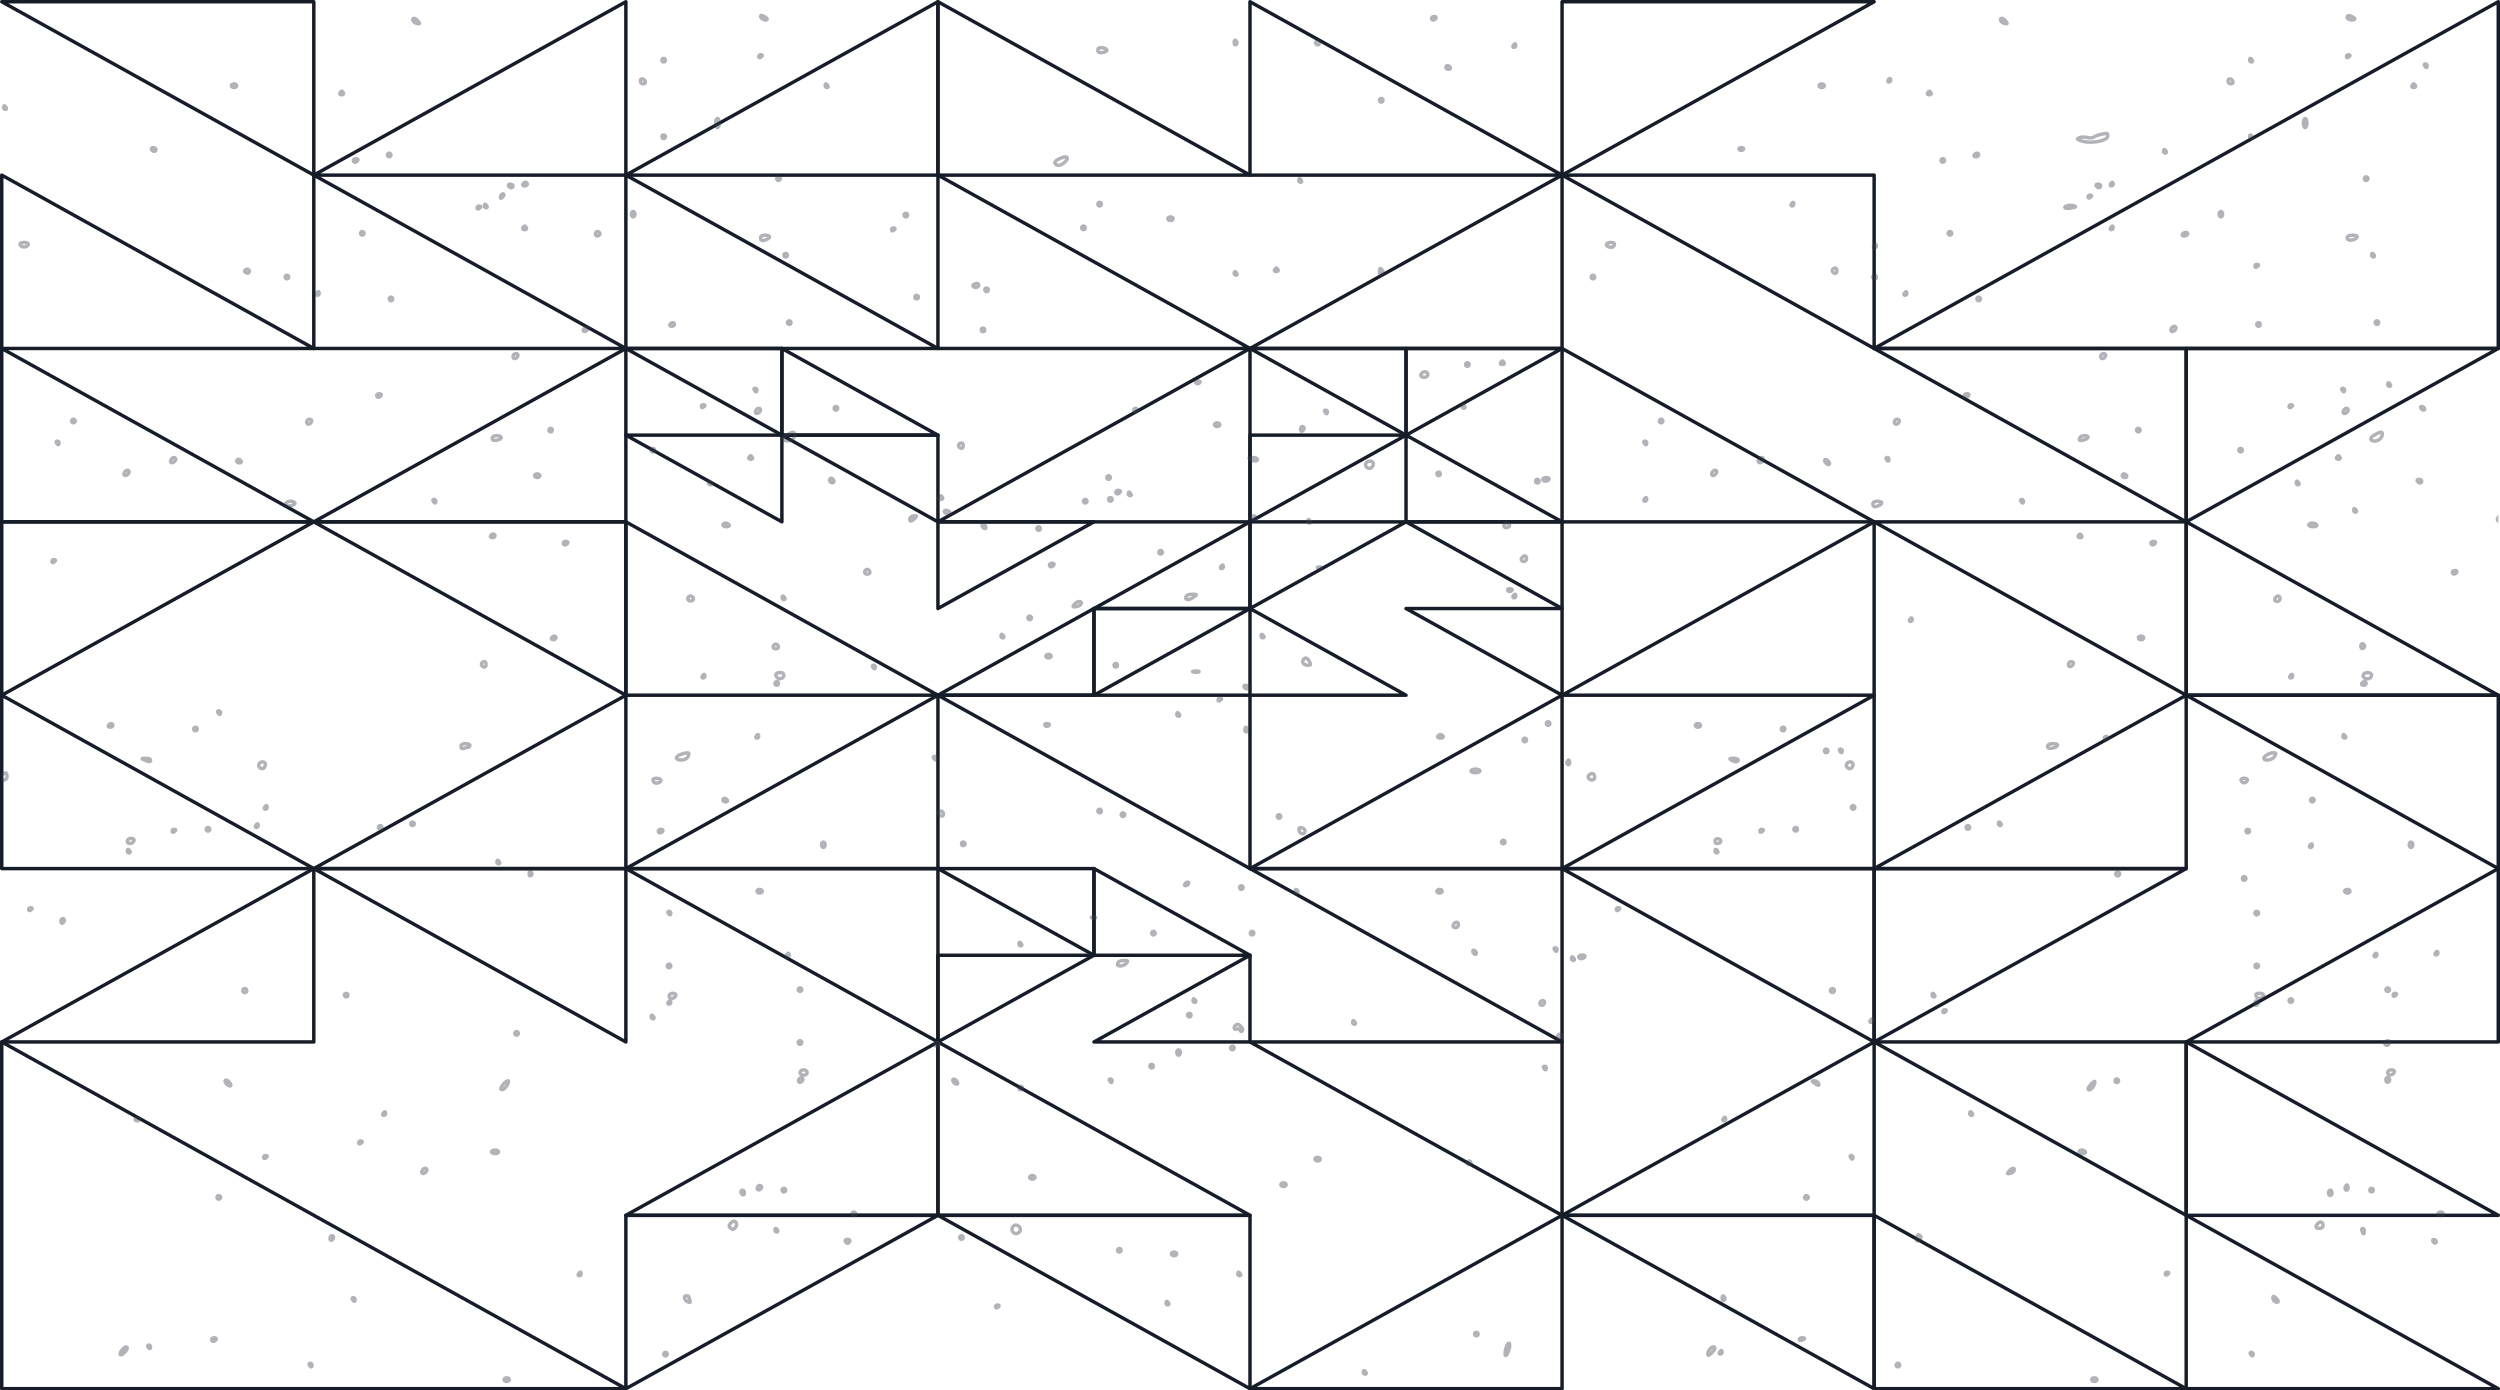 <svg width="1442" height="802" viewBox="0 0 1442 802" fill="none" xmlns="http://www.w3.org/2000/svg">
<path d="M1441 201H1081L1441 1V201Z" stroke="#161D28" stroke-width="2" stroke-linejoin="round"/>
<path d="M1081 1L901 101V1H1081Z" stroke="#161D28" stroke-width="2" stroke-linejoin="round"/>
<path d="M721 1V101H901L721 1Z" stroke="#161D28" stroke-width="2" stroke-linejoin="round"/>
<path d="M901 101V201H721L901 101Z" stroke="#161D28" stroke-width="2" stroke-linejoin="round"/>
<path d="M1081 201V101H901L1081 201Z" stroke="#161D28" stroke-width="2" stroke-linejoin="round"/>
<path d="M1081 301L901 201V301H1081Z" stroke="#161D28" stroke-width="2" stroke-linejoin="round"/>
<path d="M811 201H901L811 251V201Z" stroke="#161D28" stroke-width="2" stroke-linejoin="round"/>
<path d="M811 201V251L721 201H811Z" stroke="#161D28" stroke-width="2" stroke-linejoin="round"/>
<path d="M721 251H811L721 301V251Z" stroke="#161D28" stroke-width="2" stroke-linejoin="round"/>
<path d="M901 301H811V251L901 301Z" stroke="#161D28" stroke-width="2" stroke-linejoin="round"/>
<path d="M901 301V351L811 301H901Z" stroke="#161D28" stroke-width="2" stroke-linejoin="round"/>
<path d="M721 351V301H811L721 351Z" stroke="#161D28" stroke-width="2" stroke-linejoin="round"/>
<path d="M721 351L811 401H721V351Z" stroke="#161D28" stroke-width="2" stroke-linejoin="round"/>
<path d="M901 401V351H811L901 401Z" stroke="#161D28" stroke-width="2" stroke-linejoin="round"/>
<path d="M1081 401H901L1081 301V401Z" stroke="#161D28" stroke-width="2" stroke-linejoin="round"/>
<path d="M1261 301L1441 201H1261V301Z" stroke="#161D28" stroke-width="2" stroke-linejoin="round"/>
<path d="M1261 201H1081L1261 301V201Z" stroke="#161D28" stroke-width="2" stroke-linejoin="round"/>
<path d="M1261 401V301H1081L1261 401Z" stroke="#161D28" stroke-width="2" stroke-linejoin="round"/>
<path d="M1441 401H1261V301L1441 401Z" stroke="#161D28" stroke-width="2" stroke-linejoin="round"/>
<path d="M541 101H721L541 1V101Z" stroke="#161D28" stroke-width="2" stroke-linejoin="round"/>
<path d="M541 101V1L361 101H541Z" stroke="#161D28" stroke-width="2" stroke-linejoin="round"/>
<path d="M361 101L541 201H361V101Z" stroke="#161D28" stroke-width="2" stroke-linejoin="round"/>
<path d="M541 101V201H721L541 101Z" stroke="#161D28" stroke-width="2" stroke-linejoin="round"/>
<path d="M361 1L181 101H361V1Z" stroke="#161D28" stroke-width="2" stroke-linejoin="round"/>
<path d="M181 1V101L1 1H181Z" stroke="#161D28" stroke-width="2" stroke-linejoin="round"/>
<path d="M181 201L1 101V201H181Z" stroke="#161D28" stroke-width="2" stroke-linejoin="round"/>
<path d="M181 101L361 201H181V101Z" stroke="#161D28" stroke-width="2" stroke-linejoin="round"/>
<path d="M361 201V301H181L361 201Z" stroke="#161D28" stroke-width="2" stroke-linejoin="round"/>
<path d="M181 301L1 201V301H181Z" stroke="#161D28" stroke-width="2" stroke-linejoin="round"/>
<path d="M181 301H1V401L181 301Z" stroke="#161D28" stroke-width="2" stroke-linejoin="round"/>
<path d="M361 301H181L361 401V301Z" stroke="#161D28" stroke-width="2" stroke-linejoin="round"/>
<path d="M721 301V201L541 301H721Z" stroke="#161D28" stroke-width="2" stroke-linejoin="round"/>
<path d="M451 201V251H541L451 201Z" stroke="#161D28" stroke-width="2" stroke-linejoin="round"/>
<path d="M361 201H451V251L361 201Z" stroke="#161D28" stroke-width="2" stroke-linejoin="round"/>
<path d="M451 251V301L361 251H451Z" stroke="#161D28" stroke-width="2" stroke-linejoin="round"/>
<path d="M541 301V251H451L541 301Z" stroke="#161D28" stroke-width="2" stroke-linejoin="round"/>
<path d="M361 301L541 401H361V301Z" stroke="#161D28" stroke-width="2" stroke-linejoin="round"/>
<path d="M631 351H721V301L631 351Z" stroke="#161D28" stroke-width="2" stroke-linejoin="round"/>
<path d="M541 301V351L631 301H541Z" stroke="#161D28" stroke-width="2" stroke-linejoin="round"/>
<path d="M631 401V351L541 401H631Z" stroke="#161D28" stroke-width="2" stroke-linejoin="round"/>
<path d="M631 401L721 351H631V401Z" stroke="#161D28" stroke-width="2" stroke-linejoin="round"/>
<path d="M721 501V401H541L721 501Z" stroke="#161D28" stroke-width="2" stroke-linejoin="round"/>
<path d="M361 501L541 401V501H361Z" stroke="#161D28" stroke-width="2" stroke-linejoin="round"/>
<path d="M541 601L361 501H541V601Z" stroke="#161D28" stroke-width="2" stroke-linejoin="round"/>
<path d="M631 551H721L631 501V551Z" stroke="#161D28" stroke-width="2" stroke-linejoin="round"/>
<path d="M631 551V501H541L631 551Z" stroke="#161D28" stroke-width="2" stroke-linejoin="round"/>
<path d="M541 551V601L631 551H541Z" stroke="#161D28" stroke-width="2" stroke-linejoin="round"/>
<path d="M631 601L721 551V601H631Z" stroke="#161D28" stroke-width="2" stroke-linejoin="round"/>
<path d="M361 501H181L361 401V501Z" stroke="#161D28" stroke-width="2" stroke-linejoin="round"/>
<path d="M1 401L181 501H1V401Z" stroke="#161D28" stroke-width="2" stroke-linejoin="round"/>
<path d="M181 501V601H1L181 501Z" stroke="#161D28" stroke-width="2" stroke-linejoin="round"/>
<path d="M361 501H181L361 601V501Z" stroke="#161D28" stroke-width="2" stroke-linejoin="round"/>
<path d="M361 801L1 601V801H361Z" stroke="#161D28" stroke-width="2" stroke-linejoin="round"/>
<path d="M541 601L721 701H541V601Z" stroke="#161D28" stroke-width="2" stroke-linejoin="round"/>
<path d="M361 701H541V601L361 701Z" stroke="#161D28" stroke-width="2" stroke-linejoin="round"/>
<path d="M541 701H361V801L541 701Z" stroke="#161D28" stroke-width="2" stroke-linejoin="round"/>
<path d="M721 801V701H541L721 801Z" stroke="#161D28" stroke-width="2" stroke-linejoin="round"/>
<path d="M1441 501L1261 401H1441V501Z" stroke="#161D28" stroke-width="2" stroke-linejoin="round"/>
<path d="M1261 401V501H1081L1261 401Z" stroke="#161D28" stroke-width="2" stroke-linejoin="round"/>
<path d="M1261 501L1081 601V501H1261Z" stroke="#161D28" stroke-width="2" stroke-linejoin="round"/>
<path d="M1261 601H1441V501L1261 601Z" stroke="#161D28" stroke-width="2" stroke-linejoin="round"/>
<path d="M1081 401L901 501H1081V401Z" stroke="#161D28" stroke-width="2" stroke-linejoin="round"/>
<path d="M901 501V401L721 501H901Z" stroke="#161D28" stroke-width="2" stroke-linejoin="round"/>
<path d="M901 501V601L721 501H901Z" stroke="#161D28" stroke-width="2" stroke-linejoin="round"/>
<path d="M1081 501V601L901 501H1081Z" stroke="#161D28" stroke-width="2" stroke-linejoin="round"/>
<path d="M1081 601L901 701H1081V601Z" stroke="#161D28" stroke-width="2" stroke-linejoin="round"/>
<path d="M901 601V701L721 601H901Z" stroke="#161D28" stroke-width="2" stroke-linejoin="round"/>
<path d="M901 801H721L901 701V801Z" stroke="#161D28" stroke-width="2" stroke-linejoin="round"/>
<path d="M1081 801V701H901L1081 801Z" stroke="#161D28" stroke-width="2" stroke-linejoin="round"/>
<path d="M1441 701H1261V601L1441 701Z" stroke="#161D28" stroke-width="2" stroke-linejoin="round"/>
<path d="M1261 601V701L1081 601H1261Z" stroke="#161D28" stroke-width="2" stroke-linejoin="round"/>
<path d="M1081 701V801H1261L1081 701Z" stroke="#161D28" stroke-width="2" stroke-linejoin="round"/>
<path d="M1261 801H1441L1261 701V801Z" stroke="#161D28" stroke-width="2" stroke-linejoin="round"/>
<mask id="mask0_215_13" style="mask-type:alpha" maskUnits="userSpaceOnUse" x="1" y="1" width="1440" height="800">
<rect x="1" y="1" width="1440" height="800" fill="#D9D9D9"/>
</mask>
<g mask="url(#mask0_215_13)">
<path fill-rule="evenodd" clip-rule="evenodd" d="M-27.992 7.295C-27.992 28.902 -27.686 35.734 -26.698 36.203C-25.684 36.683 -25.679 36.946 -26.673 37.42C-27.671 37.896 -27.949 95.861 -27.974 308.073C-28.002 548.221 -27.833 578.052 -26.447 577.511C-25.589 577.177 -24.887 577.442 -24.887 578.1C-24.887 578.759 -25.578 579.566 -26.422 579.895C-27.766 580.419 -27.96 595.445 -27.978 700.747L-28 821L715.992 820.998L1459.98 820.996L1459.98 646.086C1459.98 492.063 1459.8 471.104 1458.44 470.574C1456.43 469.793 1456.44 467.805 1458.45 467.805C1459.82 467.805 1460 439.948 1460 223.402V-21H1111.89C851.628 -21 763.676 -20.696 763.382 -19.799C763.086 -18.897 762.435 -18.897 760.776 -19.799C759.129 -20.694 658.376 -21 365.287 -21H-27.992V7.295ZM277.264 -16.795C277.264 -16.217 276.77 -15.744 276.168 -15.744C275.566 -15.744 275.36 -16.217 275.712 -16.795C276.064 -17.373 276.556 -17.846 276.808 -17.846C277.059 -17.846 277.264 -17.373 277.264 -16.795ZM1193.03 -16.795C1193.03 -16.217 1192.54 -15.744 1191.93 -15.744C1191.33 -15.744 1191.13 -16.217 1191.48 -16.795C1191.83 -17.373 1192.32 -17.846 1192.57 -17.846C1192.83 -17.846 1193.03 -17.373 1193.03 -16.795ZM12.364 -9.437C12.364 -8.859 11.87 -8.386 11.268 -8.386C10.666 -8.386 10.46 -8.859 10.812 -9.437C11.164 -10.015 11.656 -10.488 11.908 -10.488C12.159 -10.488 12.364 -10.015 12.364 -9.437ZM421.569 -9.509C421.897 -8.971 421.691 -8.234 421.113 -7.871C420.534 -7.508 420.061 -7.948 420.061 -8.849C420.061 -10.696 420.682 -10.967 421.569 -9.509ZM927.613 -9.437C927.965 -8.859 927.759 -8.386 927.157 -8.386C926.555 -8.386 926.061 -8.859 926.061 -9.437C926.061 -10.015 926.266 -10.488 926.518 -10.488C926.769 -10.488 927.262 -10.015 927.613 -9.437ZM1336.53 -8.188C1336.2 -7.35 1335.96 -7.599 1335.91 -8.824C1335.87 -9.932 1336.11 -10.552 1336.45 -10.203C1336.8 -9.854 1336.83 -8.947 1336.53 -8.188ZM349.697 -4.627C349.697 -3.787 349.057 -3.445 348.145 -3.8C347.292 -4.134 346.593 -5.05 346.593 -5.838C346.593 -6.678 347.234 -7.019 348.145 -6.664C348.999 -6.331 349.697 -5.414 349.697 -4.627ZM1264.51 -4.943C1264.38 -3.686 1262.96 -3.93 1262.52 -5.285C1262.29 -5.978 1262.66 -6.357 1263.34 -6.126C1264.03 -5.894 1264.55 -5.362 1264.51 -4.943ZM342.454 -4.181C342.454 -3.603 341.988 -3.13 341.419 -3.13C340.85 -3.13 340.384 -3.603 340.384 -4.181C340.384 -4.759 340.85 -5.232 341.419 -5.232C341.988 -5.232 342.454 -4.759 342.454 -4.181ZM606.836 -4.181C606.485 -3.603 605.526 -3.13 604.706 -3.13C603.885 -3.13 603.215 -3.603 603.215 -4.181C603.215 -4.759 604.174 -5.232 605.345 -5.232C606.517 -5.232 607.188 -4.759 606.836 -4.181ZM1258.22 -4.181C1258.22 -3.603 1257.76 -3.13 1257.19 -3.13C1256.62 -3.13 1256.15 -3.603 1256.15 -4.181C1256.15 -4.759 1256.62 -5.232 1257.19 -5.232C1257.76 -5.232 1258.22 -4.759 1258.22 -4.181ZM442.442 11.277C441.59 12.143 438.687 10.755 438.687 9.48C438.687 8.704 439.348 8.719 440.846 9.533C442.033 10.178 442.751 10.963 442.442 11.277ZM1357.78 11.337C1355.84 11.995 1353.18 10.721 1353.93 9.489C1354.36 8.79 1355.35 8.847 1356.84 9.658C1358.31 10.454 1358.64 11.047 1357.78 11.337ZM828.276 10.536C827.924 11.114 827.199 11.587 826.663 11.587C826.127 11.587 825.689 11.114 825.689 10.536C825.689 9.958 826.416 9.485 827.302 9.485C828.189 9.485 828.628 9.958 828.276 10.536ZM241.146 12.233C242.347 13.703 242.27 13.88 240.582 13.547C239.509 13.336 238.437 12.573 238.201 11.85C237.587 9.974 239.505 10.225 241.146 12.233ZM1156.91 12.233C1158.11 13.703 1158.04 13.88 1156.35 13.547C1155.28 13.336 1154.2 12.573 1153.97 11.85C1153.35 9.974 1155.27 10.225 1156.91 12.233ZM713.373 24.129C713.701 24.667 713.495 25.404 712.916 25.768C712.338 26.13 711.865 25.69 711.865 24.789C711.865 22.942 712.486 22.671 713.373 24.129ZM760.962 25.342C760.628 25.89 759.915 26.061 759.376 25.722C758.837 25.384 758.668 24.66 759.002 24.112C759.335 23.564 760.048 23.393 760.587 23.731C761.126 24.07 761.295 24.794 760.962 25.342ZM874.323 26.304C874.323 26.882 873.829 27.355 873.227 27.355C872.625 27.355 872.419 26.882 872.771 26.304C873.123 25.726 873.615 25.253 873.867 25.253C874.118 25.253 874.323 25.726 874.323 26.304ZM638.461 28.932C638.461 29.51 637.282 30.132 635.842 30.315C633.975 30.553 633.223 30.155 633.223 28.932C633.223 27.708 633.975 27.311 635.842 27.548C637.282 27.731 638.461 28.354 638.461 28.932ZM439.722 32.023C439.722 32.279 439.256 32.779 438.687 33.136C438.118 33.494 437.652 33.285 437.652 32.673C437.652 32.061 438.118 31.56 438.687 31.56C439.256 31.56 439.722 31.768 439.722 32.023ZM1355.49 32.023C1355.49 32.279 1355.02 32.779 1354.45 33.136C1353.88 33.494 1353.42 33.285 1353.42 32.673C1353.42 32.061 1353.88 31.56 1354.45 31.56C1355.02 31.56 1355.49 31.768 1355.49 32.023ZM383.845 34.713C383.845 35.291 383.379 35.764 382.81 35.764C382.241 35.764 381.775 35.291 381.775 34.713C381.775 34.135 382.241 33.662 382.81 33.662C383.379 33.662 383.845 34.135 383.845 34.713ZM1299.09 34.713C1299.45 35.291 1299.24 35.764 1298.64 35.764C1298.04 35.764 1297.54 35.291 1297.54 34.713C1297.54 34.135 1297.75 33.662 1298 33.662C1298.25 33.662 1298.74 34.135 1299.09 34.713ZM1399.98 37.867C1399.98 38.445 1399.78 38.918 1399.53 38.918C1399.28 38.918 1398.78 38.445 1398.43 37.867C1398.08 37.289 1398.29 36.816 1398.89 36.816C1399.49 36.816 1399.98 37.289 1399.98 37.867ZM836.554 38.918C836.906 39.496 836.467 39.969 835.581 39.969C834.694 39.969 833.967 39.496 833.967 38.918C833.967 38.34 834.405 37.867 834.941 37.867C835.477 37.867 836.202 38.34 836.554 38.918ZM372.225 47.131C372.451 47.817 371.897 48.379 370.996 48.379C370.095 48.379 369.358 47.629 369.358 46.715C369.358 44.858 371.586 45.181 372.225 47.131ZM1090.59 46.276C1090.59 46.855 1090.1 47.328 1089.49 47.328C1088.89 47.328 1088.68 46.855 1089.04 46.276C1089.39 45.698 1089.88 45.225 1090.13 45.225C1090.38 45.225 1090.59 45.698 1090.59 46.276ZM1287.99 47.131C1288.22 47.817 1287.66 48.379 1286.76 48.379C1285.86 48.379 1285.12 47.629 1285.12 46.715C1285.12 44.858 1287.35 45.181 1287.99 47.131ZM136.536 49.43C136.536 50.008 135.837 50.481 134.984 50.481C134.13 50.481 133.432 50.008 133.432 49.43C133.432 48.852 134.13 48.379 134.984 48.379C135.837 48.379 136.536 48.852 136.536 49.43ZM477.491 49.43C477.843 50.008 477.637 50.481 477.034 50.481C476.432 50.481 475.939 50.008 475.939 49.43C475.939 48.852 476.144 48.379 476.395 48.379C476.646 48.379 477.139 48.852 477.491 49.43ZM1052.3 49.43C1052.3 50.008 1051.6 50.481 1050.75 50.481C1049.9 50.481 1049.2 50.008 1049.2 49.43C1049.2 48.852 1049.9 48.379 1050.75 48.379C1051.6 48.379 1052.3 48.852 1052.3 49.43ZM1393.26 49.43C1393.61 50.008 1393.14 50.481 1392.22 50.481C1391.3 50.481 1390.84 50.008 1391.19 49.43C1391.54 48.852 1392.01 48.379 1392.22 48.379C1392.44 48.379 1392.91 48.852 1393.26 49.43ZM198.104 53.635C198.456 54.213 197.991 54.686 197.07 54.686C196.149 54.686 195.683 54.213 196.035 53.635C196.387 53.056 196.852 52.584 197.07 52.584C197.287 52.584 197.753 53.056 198.104 53.635ZM1113.87 53.635C1114.22 54.213 1113.76 54.686 1112.84 54.686C1111.92 54.686 1111.45 54.213 1111.8 53.635C1112.15 53.056 1112.62 52.584 1112.84 52.584C1113.05 52.584 1113.52 53.056 1113.87 53.635ZM797.751 57.839C797.751 58.418 797.285 58.891 796.716 58.891C796.147 58.891 795.681 58.418 795.681 57.839C795.681 57.261 796.147 56.788 796.716 56.788C797.285 56.788 797.751 57.261 797.751 57.839ZM-12.47 58.303C-12.47 58.559 -12.936 59.059 -13.505 59.416C-14.074 59.774 -14.54 59.564 -14.54 58.953C-14.54 58.341 -14.074 57.839 -13.505 57.839C-12.936 57.839 -12.47 58.048 -12.47 58.303ZM3.569 62.044C3.92 62.622 3.715 63.095 3.112 63.095C2.51 63.095 2.016 62.622 2.016 62.044C2.016 61.466 2.221 60.993 2.473 60.993C2.724 60.993 3.217 61.466 3.569 62.044ZM414.888 70.979C414.888 72.425 414.422 73.607 413.853 73.607C413.284 73.607 412.818 72.425 412.818 70.979C412.818 69.534 413.284 68.351 413.853 68.351C414.422 68.351 414.888 69.534 414.888 70.979ZM1330.65 70.979C1330.65 72.425 1330.19 73.607 1329.62 73.607C1329.05 73.607 1328.58 72.425 1328.58 70.979C1328.58 69.534 1329.05 68.351 1329.62 68.351C1330.19 68.351 1330.65 69.534 1330.65 70.979ZM1215.8 78.364C1215.8 81.475 1205.1 83.236 1199.76 81.005C1197.85 80.21 1197.83 80.079 1199.5 79.388C1200.5 78.975 1202.52 78.944 1204 79.321C1205.47 79.697 1207.22 79.557 1207.88 79.009C1208.53 78.462 1210.23 77.796 1211.66 77.53C1213.08 77.264 1214.59 76.983 1215.02 76.904C1215.45 76.825 1215.8 77.482 1215.8 78.364ZM383.845 78.863C383.845 79.442 383.379 79.915 382.81 79.915C382.241 79.915 381.775 79.442 381.775 78.863C381.775 78.285 382.241 77.812 382.81 77.812C383.379 77.812 383.845 78.285 383.845 78.863ZM1299.09 78.863C1299.45 79.442 1299.24 79.915 1298.64 79.915C1298.04 79.915 1297.54 79.442 1297.54 78.863C1297.54 78.285 1297.75 77.812 1298 77.812C1298.25 77.812 1298.74 78.285 1299.09 78.863ZM89.972 86.222C89.972 86.8 89.534 87.273 88.998 87.273C88.462 87.273 87.736 86.8 87.385 86.222C87.033 85.644 87.472 85.17 88.358 85.17C89.245 85.17 89.972 85.644 89.972 86.222ZM1005.74 85.634C1005.74 86.743 1003.75 87.21 1003.16 86.239C1002.8 85.651 1003.24 85.17 1004.12 85.17C1005.01 85.17 1005.74 85.379 1005.74 85.634ZM1249.43 87.273C1249.78 87.851 1249.57 88.324 1248.97 88.324C1248.37 88.324 1247.87 87.851 1247.87 87.273C1247.87 86.695 1248.08 86.222 1248.33 86.222C1248.58 86.222 1249.07 86.695 1249.43 87.273ZM225.526 89.375C225.526 89.953 225.06 90.426 224.491 90.426C223.922 90.426 223.456 89.953 223.456 89.375C223.456 88.797 223.922 88.324 224.491 88.324C225.06 88.324 225.526 88.797 225.526 89.375ZM1141.29 89.375C1141.29 89.953 1140.57 90.426 1139.68 90.426C1138.79 90.426 1138.35 89.953 1138.71 89.375C1139.06 88.797 1139.78 88.324 1140.32 88.324C1140.85 88.324 1141.29 88.797 1141.29 89.375ZM615.632 91.315C615.632 93.039 611.55 95.929 609.979 95.318C607.722 94.438 608.009 93.037 610.717 91.709C613.589 90.302 615.632 90.138 615.632 91.315ZM206.382 92.529C206.031 93.107 205.305 93.58 204.769 93.58C204.233 93.58 203.796 93.107 203.796 92.529C203.796 91.951 204.522 91.478 205.409 91.478C206.296 91.478 206.734 91.951 206.382 92.529ZM1121.63 92.529C1121.63 93.107 1121.17 93.58 1120.6 93.58C1120.03 93.58 1119.56 93.107 1119.56 92.529C1119.56 91.951 1120.03 91.478 1120.6 91.478C1121.17 91.478 1121.63 91.951 1121.63 92.529ZM450.07 103.041C450.07 103.619 449.604 104.092 449.035 104.092C448.466 104.092 448 103.619 448 103.041C448 102.463 448.466 101.99 449.035 101.99C449.604 101.99 450.07 102.463 450.07 103.041ZM1365.84 103.041C1365.84 103.619 1365.37 104.092 1364.8 104.092C1364.23 104.092 1363.77 103.619 1363.77 103.041C1363.77 102.463 1364.23 101.99 1364.8 101.99C1365.37 101.99 1365.84 102.463 1365.84 103.041ZM750.669 104.092C751.021 104.67 750.815 105.143 750.212 105.143C749.61 105.143 749.117 104.67 749.117 104.092C749.117 103.514 749.321 103.041 749.573 103.041C749.824 103.041 750.317 103.514 750.669 104.092ZM304.168 106.194C304.168 106.772 303.441 107.245 302.555 107.245C301.668 107.245 301.229 106.772 301.581 106.194C301.933 105.616 302.658 105.143 303.194 105.143C303.73 105.143 304.168 105.616 304.168 106.194ZM1218.9 106.194C1218.9 106.772 1218.41 107.245 1217.8 107.245C1217.2 107.245 1217 106.772 1217.35 106.194C1217.7 105.616 1218.19 105.143 1218.44 105.143C1218.69 105.143 1218.9 105.616 1218.9 106.194ZM295.89 107.245C295.89 107.824 295.452 108.297 294.916 108.297C294.38 108.297 293.655 107.824 293.303 107.245C292.951 106.667 293.39 106.194 294.276 106.194C295.163 106.194 295.89 106.667 295.89 107.245ZM1211.66 107.245C1211.66 107.824 1211.22 108.297 1210.68 108.297C1210.15 108.297 1209.42 107.824 1209.07 107.245C1208.72 106.667 1209.16 106.194 1210.04 106.194C1210.93 106.194 1211.66 106.667 1211.66 107.245ZM289.87 113.781C289.128 114.534 288.646 114.596 288.646 113.938C288.646 112.535 289.87 111.292 290.561 111.994C290.854 112.292 290.544 113.096 289.87 113.781ZM1206.48 112.965C1206.48 113.22 1206.02 113.721 1205.45 114.078C1204.88 114.436 1204.41 114.226 1204.41 113.615C1204.41 113.003 1204.88 112.501 1205.45 112.501C1206.02 112.501 1206.48 112.71 1206.48 112.965ZM635.292 117.757C635.292 118.336 634.827 118.809 634.258 118.809C633.689 118.809 633.223 118.336 633.223 117.757C633.223 117.179 633.689 116.706 634.258 116.706C634.827 116.706 635.292 117.179 635.292 117.757ZM1034.71 117.757C1034.71 118.336 1034.22 118.809 1033.62 118.809C1033.01 118.809 1032.81 118.336 1033.16 117.757C1033.51 117.179 1034 116.706 1034.26 116.706C1034.51 116.706 1034.71 117.179 1034.71 117.757ZM280.886 118.809C281.237 119.387 281.031 119.86 280.429 119.86C279.827 119.86 279.333 119.387 279.333 118.809C279.333 118.23 279.538 117.757 279.79 117.757C280.041 117.757 280.534 118.23 280.886 118.809ZM1197.17 119.327C1197.17 119.489 1195.77 119.829 1194.07 120.084C1190.79 120.573 1189.67 119.253 1192.77 118.554C1194.45 118.175 1197.17 118.653 1197.17 119.327ZM277.264 119.272C277.264 119.528 276.798 120.028 276.229 120.385C275.66 120.743 275.194 120.534 275.194 119.922C275.194 119.31 275.66 118.809 276.229 118.809C276.798 118.809 277.264 119.017 277.264 119.272ZM366.254 123.539C366.254 124.406 365.788 125.116 365.219 125.116C364.65 125.116 364.184 124.406 364.184 123.539C364.184 122.672 364.65 121.962 365.219 121.962C365.788 121.962 366.254 122.672 366.254 123.539ZM1282.02 123.539C1282.02 124.406 1281.55 125.116 1280.99 125.116C1280.42 125.116 1279.95 124.406 1279.95 123.539C1279.95 122.672 1280.42 121.962 1280.99 121.962C1281.55 121.962 1282.02 122.672 1282.02 123.539ZM523.538 124.065C523.538 124.643 523.072 125.116 522.503 125.116C521.934 125.116 521.468 124.643 521.468 124.065C521.468 123.486 521.934 123.013 522.503 123.013C523.072 123.013 523.538 123.486 523.538 124.065ZM676.683 126.167C676.683 126.745 675.985 127.218 675.131 127.218C674.277 127.218 673.579 126.745 673.579 126.167C673.579 125.589 674.277 125.116 675.131 125.116C675.985 125.116 676.683 125.589 676.683 126.167ZM303.65 131.423C304.002 132.001 303.537 132.474 302.616 132.474C301.695 132.474 301.229 132.001 301.581 131.423C301.933 130.845 302.398 130.372 302.616 130.372C302.833 130.372 303.299 130.845 303.65 131.423ZM625.98 131.423C625.98 132.001 625.514 132.474 624.945 132.474C624.376 132.474 623.91 132.001 623.91 131.423C623.91 130.845 624.376 130.372 624.945 130.372C625.514 130.372 625.98 130.845 625.98 131.423ZM1218.9 131.423C1218.9 132.001 1218.41 132.474 1217.8 132.474C1217.2 132.474 1217 132.001 1217.35 131.423C1217.7 130.845 1218.19 130.372 1218.44 130.372C1218.69 130.372 1218.9 130.845 1218.9 131.423ZM516.295 131.886C516.295 132.142 515.829 132.642 515.26 133C514.691 133.357 514.225 133.148 514.225 132.536C514.225 131.924 514.691 131.423 515.26 131.423C515.829 131.423 516.295 131.631 516.295 131.886ZM210.004 134.576C210.004 135.155 209.539 135.628 208.969 135.628C208.4 135.628 207.935 135.155 207.935 134.576C207.935 133.998 208.4 133.525 208.969 133.525C209.539 133.525 210.004 133.998 210.004 134.576ZM346.008 134.466C346.324 134.984 345.885 135.678 345.035 136.01C344.096 136.376 343.489 136.007 343.489 135.07C343.489 133.369 345.106 132.982 346.008 134.466ZM1125.77 134.576C1125.77 135.155 1125.31 135.628 1124.74 135.628C1124.17 135.628 1123.7 135.155 1123.7 134.576C1123.7 133.998 1124.17 133.525 1124.74 133.525C1125.31 133.525 1125.77 133.998 1125.77 134.576ZM1261.23 135.69C1260.48 136.157 1259.45 136.275 1258.94 135.953C1258.42 135.63 1258.61 134.982 1259.35 134.514C1260.1 134.047 1261.13 133.929 1261.64 134.252C1262.16 134.574 1261.97 135.222 1261.23 135.69ZM443.861 136.566C443.861 137.505 441.428 138.781 439.637 138.781C439.115 138.781 438.687 138.072 438.687 137.204C438.687 136.224 439.664 135.628 441.274 135.628C442.697 135.628 443.861 136.05 443.861 136.566ZM1359.63 136.608C1359.63 137.894 1355.81 139.105 1354.45 138.25C1353.86 137.885 1353.65 137.145 1353.98 136.606C1354.76 135.33 1359.63 135.332 1359.63 136.608ZM16.244 141.146C16.008 141.87 14.959 142.46 13.916 142.46C12.873 142.46 11.825 141.87 11.588 141.146C11.315 140.314 12.168 139.832 13.916 139.832C15.664 139.832 16.518 140.314 16.244 141.146ZM931.235 140.822C931.235 141.366 930.812 142.077 930.294 142.402C928.957 143.241 925.959 141.903 926.646 140.773C927.408 139.521 931.235 139.562 931.235 140.822ZM1082.31 141.935C1082.31 142.513 1081.82 142.986 1081.22 142.986C1080.61 142.986 1080.41 142.513 1080.76 141.935C1081.11 141.357 1081.6 140.884 1081.85 140.884C1082.11 140.884 1082.31 141.357 1082.31 141.935ZM454.209 147.191C454.209 147.769 453.743 148.242 453.174 148.242C452.605 148.242 452.139 147.769 452.139 147.191C452.139 146.613 452.605 146.14 453.174 146.14C453.743 146.14 454.209 146.613 454.209 147.191ZM1369.46 147.191C1369.81 147.769 1369.6 148.242 1369 148.242C1368.4 148.242 1367.91 147.769 1367.91 147.191C1367.91 146.613 1368.11 146.14 1368.36 146.14C1368.61 146.14 1369.11 146.613 1369.46 147.191ZM1302.72 152.91C1302.72 153.166 1302.25 153.666 1301.68 154.024C1301.11 154.381 1300.65 154.172 1300.65 153.56C1300.65 152.948 1301.11 152.447 1301.68 152.447C1302.25 152.447 1302.72 152.655 1302.72 152.91ZM143.439 157.348C143.132 157.659 142.336 157.57 141.668 157.151C140.768 156.585 140.817 156.16 141.858 155.503C143.238 154.632 144.575 156.193 143.439 157.348ZM737.217 155.6C737.569 156.179 737.103 156.652 736.182 156.652C735.261 156.652 734.795 156.179 735.147 155.6C735.499 155.022 735.965 154.549 736.182 154.549C736.399 154.549 736.865 155.022 737.217 155.6ZM796.923 157.913C795.957 158.894 795.681 158.614 795.681 156.652C795.681 154.689 795.957 154.409 796.923 155.39C797.888 156.371 797.888 156.932 796.923 157.913ZM1059.55 156.126C1059.55 156.993 1059.11 157.703 1058.57 157.703C1057.27 157.703 1056.33 156.061 1057.16 155.221C1058.32 154.037 1059.55 154.501 1059.55 156.126ZM713.417 157.703C713.769 158.281 713.563 158.754 712.961 158.754C712.359 158.754 711.865 158.281 711.865 157.703C711.865 157.125 712.07 156.652 712.321 156.652C712.573 156.652 713.065 157.125 713.417 157.703ZM166.544 159.805C166.544 160.383 166.078 160.856 165.509 160.856C164.94 160.856 164.475 160.383 164.475 159.805C164.475 159.227 164.94 158.754 165.509 158.754C166.078 158.754 166.544 159.227 166.544 159.805ZM919.853 159.805C919.853 160.383 919.387 160.856 918.818 160.856C918.249 160.856 917.783 160.383 917.783 159.805C917.783 159.227 918.249 158.754 918.818 158.754C919.387 158.754 919.853 159.227 919.853 159.805ZM1082.31 159.805C1082.31 160.383 1081.85 160.856 1081.28 160.856C1080.71 160.856 1080.24 160.383 1080.24 159.805C1080.24 159.227 1080.71 158.754 1081.28 158.754C1081.85 158.754 1082.31 159.227 1082.31 159.805ZM564.074 165.299C563.505 165.877 562.483 166.001 561.803 165.574C560.865 164.984 560.894 164.594 561.922 163.948C563.688 162.84 565.422 163.929 564.074 165.299ZM570.102 167.163C570.102 167.742 569.637 168.215 569.068 168.215C568.498 168.215 568.033 167.742 568.033 167.163C568.033 166.585 568.498 166.112 569.068 166.112C569.637 166.112 570.102 166.585 570.102 167.163ZM184.135 169.266C184.135 169.844 183.641 170.317 183.039 170.317C182.437 170.317 182.231 169.844 182.583 169.266C182.935 168.688 183.427 168.215 183.679 168.215C183.93 168.215 184.135 168.688 184.135 169.266ZM1099.9 169.266C1099.9 169.844 1099.41 170.317 1098.81 170.317C1098.2 170.317 1098 169.844 1098.35 169.266C1098.7 168.688 1099.19 168.215 1099.45 168.215C1099.7 168.215 1099.9 168.688 1099.9 169.266ZM529.746 171.368C529.746 171.946 529.281 172.419 528.712 172.419C528.143 172.419 527.677 171.946 527.677 171.368C527.677 170.79 528.143 170.317 528.712 170.317C529.281 170.317 529.746 170.79 529.746 171.368ZM226.56 172.419C226.56 172.998 226.095 173.471 225.526 173.471C224.956 173.471 224.491 172.998 224.491 172.419C224.491 171.841 224.956 171.368 225.526 171.368C226.095 171.368 226.56 171.841 226.56 172.419ZM1142.33 172.419C1142.33 172.998 1141.86 173.471 1141.29 173.471C1140.72 173.471 1140.26 172.998 1140.26 172.419C1140.26 171.841 1140.72 171.368 1141.29 171.368C1141.86 171.368 1142.33 171.841 1142.33 172.419ZM456.278 186.085C456.278 186.663 455.813 187.136 455.243 187.136C454.674 187.136 454.209 186.663 454.209 186.085C454.209 185.507 454.674 185.034 455.243 185.034C455.813 185.034 456.278 185.507 456.278 186.085ZM1372.04 186.085C1372.04 186.663 1371.58 187.136 1371.01 187.136C1370.44 187.136 1369.98 186.663 1369.98 186.085C1369.98 185.507 1370.44 185.034 1371.01 185.034C1371.58 185.034 1372.04 185.507 1372.04 186.085ZM389.018 187.136C389.018 187.714 388.292 188.187 387.405 188.187C386.518 188.187 386.08 187.714 386.432 187.136C386.783 186.558 387.509 186.085 388.045 186.085C388.581 186.085 389.018 186.558 389.018 187.136ZM1303.75 187.136C1303.75 187.714 1303.28 188.187 1302.72 188.187C1302.15 188.187 1301.68 187.714 1301.68 187.136C1301.68 186.558 1302.15 186.085 1302.72 186.085C1303.28 186.085 1303.75 186.558 1303.75 187.136ZM338.522 190.5C337.858 191.175 336.971 191.378 336.552 190.951C336.132 190.524 336.46 189.754 337.28 189.239C339.213 188.025 340.085 188.912 338.522 190.5ZM1255.12 189.176C1255.12 190.417 1253.1 191.744 1252.36 190.991C1251.62 190.237 1252.92 188.187 1254.14 188.187C1254.68 188.187 1255.12 188.632 1255.12 189.176ZM568.033 190.29C568.033 190.868 567.567 191.341 566.998 191.341C566.429 191.341 565.963 190.868 565.963 190.29C565.963 189.712 566.429 189.239 566.998 189.239C567.567 189.239 568.033 189.712 568.033 190.29ZM298.757 205.204C298.117 207.153 295.89 207.476 295.89 205.619C295.89 204.705 296.626 203.955 297.528 203.955C298.429 203.955 298.983 204.517 298.757 205.204ZM1214.52 205.204C1213.88 207.153 1211.66 207.476 1211.66 205.619C1211.66 204.705 1212.39 203.955 1213.29 203.955C1214.2 203.955 1214.75 204.517 1214.52 205.204ZM867.597 209.211C867.949 209.789 867.483 210.262 866.562 210.262C865.641 210.262 865.176 209.789 865.528 209.211C865.879 208.633 866.345 208.16 866.562 208.16C866.78 208.16 867.245 208.633 867.597 209.211ZM847.419 210.262C847.419 210.841 846.954 211.314 846.384 211.314C845.815 211.314 845.35 210.841 845.35 210.262C845.35 209.684 845.815 209.211 846.384 209.211C846.954 209.211 847.419 209.684 847.419 210.262ZM823.62 216.044C823.62 216.92 822.7 217.621 821.55 217.621C819.489 217.621 818.859 216.5 820.171 215.168C821.431 213.888 823.62 214.444 823.62 216.044ZM692.204 220.187C692.204 221.296 690.219 221.762 689.628 220.791C689.271 220.204 689.704 219.723 690.591 219.723C691.478 219.723 692.204 219.931 692.204 220.187ZM1378.77 221.825C1379.12 222.404 1378.92 222.877 1378.31 222.877C1377.71 222.877 1377.22 222.404 1377.22 221.825C1377.22 221.247 1377.42 220.774 1377.68 220.774C1377.93 220.774 1378.42 221.247 1378.77 221.825ZM436.618 224.979C436.618 225.557 436.413 226.03 436.161 226.03C435.91 226.03 435.417 225.557 435.065 224.979C434.714 224.401 434.92 223.928 435.522 223.928C436.124 223.928 436.618 224.401 436.618 224.979ZM1352.38 224.979C1352.38 225.557 1352.18 226.03 1351.93 226.03C1351.68 226.03 1351.18 225.557 1350.83 224.979C1350.48 224.401 1350.69 223.928 1351.29 223.928C1351.89 223.928 1352.38 224.401 1352.38 224.979ZM219.834 228.133C219.483 228.711 218.757 229.184 218.221 229.184C217.685 229.184 217.248 228.711 217.248 228.133C217.248 227.554 217.974 227.081 218.861 227.081C219.748 227.081 220.186 227.554 219.834 228.133ZM1135.6 228.133C1135.25 228.711 1134.52 229.184 1133.99 229.184C1133.45 229.184 1133.01 228.711 1133.01 228.133C1133.01 227.554 1133.74 227.081 1134.63 227.081C1135.51 227.081 1135.95 227.554 1135.6 228.133ZM406.609 233.852C406.609 234.108 406.144 234.608 405.575 234.965C405.006 235.323 404.54 235.114 404.54 234.502C404.54 233.89 405.006 233.389 405.575 233.389C406.144 233.389 406.609 233.597 406.609 233.852ZM844.832 234.44C845.184 235.018 844.978 235.491 844.376 235.491C843.774 235.491 843.28 235.018 843.28 234.44C843.28 233.862 843.485 233.389 843.736 233.389C843.988 233.389 844.48 233.862 844.832 234.44ZM1322.38 233.852C1322.38 234.108 1321.91 234.608 1321.34 234.965C1320.77 235.323 1320.31 235.114 1320.31 234.502C1320.31 233.89 1320.77 233.389 1321.34 233.389C1321.91 233.389 1322.38 233.597 1322.38 233.852ZM483.182 235.491C483.182 236.069 482.716 236.542 482.147 236.542C481.578 236.542 481.113 236.069 481.113 235.491C481.113 234.913 481.578 234.44 482.147 234.44C482.716 234.44 483.182 234.913 483.182 235.491ZM1398.43 235.491C1398.78 236.069 1398.61 236.542 1398.04 236.542C1397.47 236.542 1396.71 236.069 1396.36 235.491C1396.01 234.913 1396.19 234.44 1396.76 234.44C1397.33 234.44 1398.08 234.913 1398.43 235.491ZM438.687 236.48C438.687 237.721 436.669 239.047 435.927 238.295C435.187 237.541 436.492 235.491 437.713 235.491C438.249 235.491 438.687 235.936 438.687 236.48ZM655.988 236.542C655.988 237.12 655.522 237.593 654.953 237.593C654.384 237.593 653.918 237.12 653.918 236.542C653.918 235.964 654.384 235.491 654.953 235.491C655.522 235.491 655.988 235.964 655.988 236.542ZM1354.45 236.48C1354.45 237.721 1352.44 239.047 1351.69 238.295C1350.95 237.541 1352.26 235.491 1353.48 235.491C1354.02 235.491 1354.45 235.936 1354.45 236.48ZM765.673 237.593C765.673 238.172 765.468 238.645 765.217 238.645C764.965 238.645 764.473 238.172 764.121 237.593C763.769 237.015 763.975 236.542 764.577 236.542C765.179 236.542 765.673 237.015 765.673 237.593ZM43.407 242.849C43.407 243.428 42.941 243.901 42.372 243.901C41.803 243.901 41.337 243.428 41.337 242.849C41.337 242.271 41.803 241.798 42.372 241.798C42.941 241.798 43.407 242.271 43.407 242.849ZM179.759 243.047C179.12 244.996 176.892 245.319 176.892 243.462C176.892 242.548 177.629 241.798 178.53 241.798C179.431 241.798 179.985 242.359 179.759 243.047ZM959.174 242.849C959.174 243.428 958.708 243.901 958.139 243.901C957.57 243.901 957.104 243.428 957.104 242.849C957.104 242.271 957.57 241.798 958.139 241.798C958.708 241.798 959.174 242.271 959.174 242.849ZM1095.53 243.047C1094.89 244.996 1092.66 245.319 1092.66 243.462C1092.66 242.548 1093.4 241.798 1094.3 241.798C1095.2 241.798 1095.75 242.359 1095.53 243.047ZM703.587 244.952C703.587 245.53 702.888 246.003 702.035 246.003C701.181 246.003 700.483 245.53 700.483 244.952C700.483 244.374 701.181 243.901 702.035 243.901C702.888 243.901 703.587 244.374 703.587 244.952ZM752.221 246.992C752.221 247.537 751.755 248.273 751.186 248.631C750.617 248.988 750.151 248.543 750.151 247.642C750.151 246.741 750.617 246.003 751.186 246.003C751.755 246.003 752.221 246.448 752.221 246.992ZM318.654 248.105C318.654 248.683 318.189 249.156 317.62 249.156C317.051 249.156 316.585 248.683 316.585 248.105C316.585 247.527 317.051 247.054 317.62 247.054C318.189 247.054 318.654 247.527 318.654 248.105ZM1234.42 248.105C1234.42 248.683 1233.96 249.156 1233.39 249.156C1232.82 249.156 1232.35 248.683 1232.35 248.105C1232.35 247.527 1232.82 247.054 1233.39 247.054C1233.96 247.054 1234.42 247.527 1234.42 248.105ZM458.348 251.239C458.348 253.629 453.678 255.345 451.95 253.589C451.208 252.836 451.792 251.995 453.836 250.87C457.748 248.717 458.348 248.765 458.348 251.239ZM1374.11 250.523C1374.11 252.453 1371.95 254.412 1369.83 254.412C1366.75 254.412 1366.67 252.485 1369.69 250.826C1373.27 248.851 1374.11 248.793 1374.11 250.523ZM289.091 252.19C289.736 253.251 285.64 254.599 284.311 253.764C283.832 253.462 283.706 252.776 284.034 252.238C284.791 250.994 288.343 250.96 289.091 252.19ZM1204.41 252.187C1204.41 253.156 1200.15 254.637 1199.44 253.915C1199.22 253.687 1199.34 252.996 1199.71 252.38C1200.53 251.031 1204.41 250.872 1204.41 252.187ZM34.094 255.464C34.094 256.042 33.889 256.515 33.638 256.515C33.386 256.515 32.894 256.042 32.542 255.464C32.19 254.885 32.396 254.412 32.998 254.412C33.601 254.412 34.094 254.885 34.094 255.464ZM949.861 255.464C949.861 256.042 949.656 256.515 949.405 256.515C949.153 256.515 948.661 256.042 948.309 255.464C947.957 254.885 948.163 254.412 948.765 254.412C949.367 254.412 949.861 254.885 949.861 255.464ZM555.616 257.04C555.616 257.908 555.178 258.617 554.642 258.617C553.337 258.617 552.403 256.975 553.229 256.135C554.395 254.952 555.616 255.415 555.616 257.04ZM377.636 259.668C377.636 260.247 377.17 260.72 376.601 260.72C376.032 260.72 375.567 260.247 375.567 259.668C375.567 259.09 376.032 258.617 376.601 258.617C377.17 258.617 377.636 259.09 377.636 259.668ZM1293.4 259.668C1293.4 260.247 1292.94 260.72 1292.37 260.72C1291.8 260.72 1291.33 260.247 1291.33 259.668C1291.33 259.09 1291.8 258.617 1292.37 258.617C1292.94 258.617 1293.4 259.09 1293.4 259.668ZM434.031 263.873C434.383 264.451 433.917 264.924 432.996 264.924C432.075 264.924 431.609 264.451 431.961 263.873C432.313 263.295 432.779 262.822 432.996 262.822C433.213 262.822 433.679 263.295 434.031 263.873ZM1349.8 263.873C1350.15 264.451 1349.68 264.924 1348.76 264.924C1347.84 264.924 1347.38 264.451 1347.73 263.873C1348.08 263.295 1348.55 262.822 1348.76 262.822C1348.98 262.822 1349.45 263.295 1349.8 263.873ZM101.354 264.862C101.354 266.103 99.336 267.429 98.594 266.677C97.853 265.923 99.159 263.873 100.38 263.873C100.916 263.873 101.354 264.318 101.354 264.862ZM725.317 264.924C725.317 266.253 723.203 266.253 721.178 264.924C719.968 264.131 720.254 263.902 722.471 263.889C724.037 263.881 725.317 264.346 725.317 264.924ZM1017.12 264.862C1017.12 266.103 1015.1 267.429 1014.36 266.677C1013.62 265.923 1014.93 263.873 1016.15 263.873C1016.68 263.873 1017.12 264.318 1017.12 264.862ZM1089.55 264.924C1089.55 265.503 1089.35 265.976 1089.1 265.976C1088.85 265.976 1088.35 265.503 1088 264.924C1087.65 264.346 1087.86 263.873 1088.46 263.873C1089.06 263.873 1089.55 264.346 1089.55 264.924ZM139.123 265.976C139.475 266.554 139.036 267.027 138.149 267.027C137.262 267.027 136.536 266.554 136.536 265.976C136.536 265.397 136.974 264.924 137.51 264.924C138.046 264.924 138.771 265.397 139.123 265.976ZM1055.21 266.962C1055.47 267.75 1055.08 268.144 1054.31 267.881C1053.56 267.628 1052.75 266.8 1052.5 266.042C1052.24 265.253 1052.63 264.859 1053.4 265.122C1054.15 265.374 1054.96 266.203 1055.21 266.962ZM791.815 266.604C792.803 267.607 791.454 270.18 789.94 270.18C788.207 270.18 787.076 268.414 787.92 267.027C788.627 265.865 790.851 265.623 791.815 266.604ZM74.45 272.221C74.45 273.461 72.432 274.788 71.69 274.035C70.949 273.281 72.255 271.232 73.476 271.232C74.012 271.232 74.45 271.676 74.45 272.221ZM990.217 272.221C990.217 273.461 988.199 274.788 987.457 274.035C986.716 273.281 988.022 271.232 989.243 271.232C989.779 271.232 990.217 271.676 990.217 272.221ZM830.863 273.334C830.863 273.912 830.397 274.385 829.828 274.385C829.259 274.385 828.793 273.912 828.793 273.334C828.793 272.756 829.259 272.283 829.828 272.283C830.397 272.283 830.863 272.756 830.863 273.334ZM311.411 274.385C311.411 274.963 310.713 275.436 309.859 275.436C309.005 275.436 308.307 274.963 308.307 274.385C308.307 273.807 309.005 273.334 309.859 273.334C310.713 273.334 311.411 273.807 311.411 274.385ZM1226.66 274.385C1227.01 274.963 1226.57 275.436 1225.69 275.436C1224.8 275.436 1224.07 274.963 1224.07 274.385C1224.07 273.807 1224.51 273.334 1225.05 273.334C1225.58 273.334 1226.31 273.807 1226.66 274.385ZM640.466 275.436C640.466 276.014 640.001 276.488 639.431 276.488C638.862 276.488 638.397 276.014 638.397 275.436C638.397 274.858 638.862 274.385 639.431 274.385C640.001 274.385 640.466 274.858 640.466 275.436ZM-22.3 276.488C-22.652 277.066 -23.61 277.539 -24.431 277.539C-25.252 277.539 -25.922 277.066 -25.922 276.488C-25.922 275.909 -24.963 275.436 -23.792 275.436C-22.62 275.436 -21.949 275.909 -22.3 276.488ZM480.854 278.152C479.868 279.153 477.89 277.531 478.626 276.323C479.063 275.606 479.641 275.623 480.384 276.378C480.994 276.997 481.205 277.795 480.854 278.152ZM893.466 276.488C893.114 277.066 892.156 277.539 891.336 277.539C890.515 277.539 889.845 277.066 889.845 276.488C889.845 275.909 890.804 275.436 891.975 275.436C893.147 275.436 893.818 275.909 893.466 276.488ZM887.775 277.539C887.775 278.117 887.309 278.59 886.74 278.59C886.171 278.59 885.706 278.117 885.706 277.539C885.706 276.961 886.171 276.488 886.74 276.488C887.309 276.488 887.775 276.961 887.775 277.539ZM1396.88 277.539C1396.88 278.117 1396.44 278.59 1395.91 278.59C1395.37 278.59 1394.64 278.117 1394.29 277.539C1393.94 276.961 1394.38 276.488 1395.27 276.488C1396.15 276.488 1396.88 276.961 1396.88 277.539ZM410.231 278.59C410.583 279.168 410.377 279.641 409.775 279.641C409.173 279.641 408.679 279.168 408.679 278.59C408.679 278.012 408.884 277.539 409.135 277.539C409.387 277.539 409.879 278.012 410.231 278.59ZM1326 278.59C1326.35 279.168 1326.14 279.641 1325.54 279.641C1324.94 279.641 1324.45 279.168 1324.45 278.59C1324.45 278.012 1324.65 277.539 1324.9 277.539C1325.15 277.539 1325.65 278.012 1326 278.59ZM646.157 283.846C645.806 284.424 645.08 284.897 644.544 284.897C644.008 284.897 643.571 284.424 643.571 283.846C643.571 283.268 644.297 282.795 645.184 282.795C646.071 282.795 646.509 283.268 646.157 283.846ZM652.366 284.897C652.718 285.475 652.512 285.948 651.91 285.948C651.308 285.948 650.814 285.475 650.814 284.897C650.814 284.319 651.019 283.846 651.27 283.846C651.522 283.846 652.014 284.319 652.366 284.897ZM543.716 286.999C544.068 287.578 543.602 288.051 542.681 288.051C541.76 288.051 541.294 287.578 541.646 286.999C541.998 286.421 542.464 285.948 542.681 285.948C542.898 285.948 543.364 286.421 543.716 286.999ZM1458.97 286.999C1458.97 287.578 1458.47 288.051 1457.87 288.051C1457.27 288.051 1457.06 287.578 1457.41 286.999C1457.76 286.421 1458.26 285.948 1458.51 285.948C1458.76 285.948 1458.97 286.421 1458.97 286.999ZM641.501 288.051C641.501 288.629 641.035 289.102 640.466 289.102C639.897 289.102 639.431 288.629 639.431 288.051C639.431 287.472 639.897 286.999 640.466 286.999C641.035 286.999 641.501 287.472 641.501 288.051ZM949.861 288.051C949.861 288.629 949.367 289.102 948.765 289.102C948.163 289.102 947.957 288.629 948.309 288.051C948.661 287.472 949.153 286.999 949.405 286.999C949.656 286.999 949.861 287.472 949.861 288.051ZM251.395 289.102C251.395 289.68 251.19 290.153 250.938 290.153C250.687 290.153 250.194 289.68 249.843 289.102C249.491 288.524 249.697 288.051 250.299 288.051C250.901 288.051 251.395 288.524 251.395 289.102ZM627.014 289.102C627.014 289.68 626.549 290.153 625.98 290.153C625.41 290.153 624.945 289.68 624.945 289.102C624.945 288.524 625.41 288.051 625.98 288.051C626.549 288.051 627.014 288.524 627.014 289.102ZM1167.16 289.102C1167.16 289.68 1166.96 290.153 1166.71 290.153C1166.45 290.153 1165.96 289.68 1165.61 289.102C1165.26 288.524 1165.46 288.051 1166.07 288.051C1166.67 288.051 1167.16 288.524 1167.16 289.102ZM170.093 290.033C170.738 291.094 166.642 292.441 165.313 291.607C164.834 291.305 164.708 290.619 165.036 290.08C165.793 288.837 169.345 288.803 170.093 290.033ZM1085.42 290.041C1085.42 290.979 1082.98 292.255 1081.19 292.255C1080.67 292.255 1080.24 291.546 1080.24 290.679C1080.24 289.698 1081.22 289.102 1082.83 289.102C1084.25 289.102 1085.42 289.524 1085.42 290.041ZM1359.11 294.358C1359.46 294.936 1359.26 295.409 1358.65 295.409C1358.05 295.409 1357.56 294.936 1357.56 294.358C1357.56 293.78 1357.76 293.307 1358.01 293.307C1358.27 293.307 1358.76 293.78 1359.11 294.358ZM547.855 295.409C548.207 295.987 547.796 296.46 546.942 296.46C546.088 296.46 545.102 295.987 544.751 295.409C544.399 294.831 544.81 294.358 545.663 294.358C546.517 294.358 547.503 294.831 547.855 295.409ZM527.406 299.288C526.443 300.265 525.366 300.77 525.011 300.409C523.992 299.375 525.556 297.511 527.442 297.511C529.022 297.511 529.019 297.65 527.406 299.288ZM724.282 298.563C724.282 299.141 723.817 299.614 723.247 299.614C722.678 299.614 722.213 299.141 722.213 298.563C722.213 297.984 722.678 297.511 723.247 297.511C723.817 297.511 724.282 297.984 724.282 298.563ZM1443.44 298.501C1443.44 299.741 1441.43 301.068 1440.68 300.315C1439.94 299.561 1441.25 297.511 1442.47 297.511C1443.01 297.511 1443.44 297.956 1443.44 298.501ZM755.843 300.665C756.194 301.243 755.988 301.716 755.386 301.716C754.784 301.716 754.29 301.243 754.29 300.665C754.29 300.087 754.495 299.614 754.747 299.614C754.998 299.614 755.491 300.087 755.843 300.665ZM420.579 302.767C420.931 303.345 420.259 303.818 419.088 303.818C417.916 303.818 416.957 303.345 416.957 302.767C416.957 302.189 417.628 301.716 418.448 301.716C419.269 301.716 420.227 302.189 420.579 302.767ZM568.563 304.682C567.741 305.517 565.961 303.621 566.593 302.582C567.023 301.876 567.556 301.984 568.106 302.887C568.573 303.656 568.779 304.463 568.563 304.682ZM870.634 302.657C870.95 303.175 870.527 303.864 869.694 304.189C868.077 304.818 866.696 303.507 867.798 302.388C868.733 301.438 869.964 301.554 870.634 302.657ZM1336.35 302.767C1336.71 303.363 1335.84 303.818 1334.34 303.818C1332.88 303.818 1331.69 303.345 1331.69 302.767C1331.69 302.189 1332.59 301.716 1333.7 301.716C1334.8 301.716 1335.99 302.189 1336.35 302.767ZM600.11 304.87C600.11 305.448 599.645 305.921 599.076 305.921C598.507 305.921 598.041 305.448 598.041 304.87C598.041 304.292 598.507 303.818 599.076 303.818C599.645 303.818 600.11 304.292 600.11 304.87ZM285.542 309.074C285.542 309.653 284.816 310.126 283.929 310.126C283.042 310.126 282.603 309.653 282.955 309.074C283.307 308.496 284.032 308.023 284.568 308.023C285.104 308.023 285.542 308.496 285.542 309.074ZM1200.79 309.074C1201.14 309.653 1200.68 310.126 1199.76 310.126C1198.84 310.126 1198.37 309.653 1198.72 309.074C1199.07 308.496 1199.54 308.023 1199.76 308.023C1199.97 308.023 1200.44 308.496 1200.79 309.074ZM327.45 313.279C327.098 313.857 326.373 314.33 325.837 314.33C325.301 314.33 324.863 313.857 324.863 313.279C324.863 312.701 325.589 312.228 326.476 312.228C327.363 312.228 327.802 312.701 327.45 313.279ZM1243.22 313.279C1242.86 313.857 1242.14 314.33 1241.6 314.33C1241.07 314.33 1240.63 313.857 1240.63 313.279C1240.63 312.701 1241.36 312.228 1242.24 312.228C1243.13 312.228 1243.57 312.701 1243.22 313.279ZM670.474 318.535C670.474 319.113 670.009 319.586 669.44 319.586C668.871 319.586 668.405 319.113 668.405 318.535C668.405 317.957 668.871 317.484 669.44 317.484C670.009 317.484 670.474 317.957 670.474 318.535ZM880.532 322.214C880.532 323.082 879.833 323.791 878.98 323.791C877.363 323.791 876.927 322.548 878.118 321.339C879.308 320.129 880.532 320.572 880.532 322.214ZM32.025 323.204C32.025 323.459 31.559 323.959 30.99 324.317C30.421 324.674 29.955 324.465 29.955 323.853C29.955 323.241 30.421 322.74 30.99 322.74C31.559 322.74 32.025 322.948 32.025 323.204ZM607.871 325.894C607.519 326.472 606.794 326.945 606.258 326.945C605.722 326.945 605.284 326.472 605.284 325.894C605.284 325.315 606.011 324.842 606.897 324.842C607.784 324.842 608.223 325.315 607.871 325.894ZM705.656 326.945C705.656 327.523 705.163 327.996 704.561 327.996C703.958 327.996 703.753 327.523 704.104 326.945C704.456 326.367 704.949 325.894 705.2 325.894C705.452 325.894 705.656 326.367 705.656 326.945ZM762.288 327.58C761.945 327.929 761.052 327.967 760.305 327.663C759.48 327.327 759.725 327.078 760.93 327.028C762.021 326.983 762.632 327.231 762.288 327.58ZM501.808 330.16C501.808 330.705 501.109 331.15 500.256 331.15C498.656 331.15 498.2 329.909 499.365 328.725C500.191 327.886 501.808 328.835 501.808 330.16ZM1417.06 330.098C1416.71 330.676 1415.98 331.15 1415.44 331.15C1414.91 331.15 1414.47 330.676 1414.47 330.098C1414.47 329.52 1415.2 329.047 1416.08 329.047C1416.97 329.047 1417.41 329.52 1417.06 330.098ZM872.254 340.023C872.254 341.132 870.268 341.598 869.677 340.627C869.32 340.039 869.754 339.559 870.64 339.559C871.527 339.559 872.254 339.767 872.254 340.023ZM688.644 344.323C686.442 346.014 683.926 346.371 683.926 344.991C683.926 343.44 685.242 342.712 687.98 342.746C690.553 342.778 690.578 342.837 688.644 344.323ZM874.323 343.764C874.323 344.342 873.829 344.815 873.227 344.815C872.625 344.815 872.419 344.342 872.771 343.764C873.123 343.186 873.615 342.713 873.867 342.713C874.118 342.713 874.323 343.186 874.323 343.764ZM399.839 344.742C400.605 346.001 398.658 347.246 397.28 346.381C396.122 345.655 396.883 343.764 398.331 343.764C398.833 343.764 399.512 344.204 399.839 344.742ZM452.656 344.815C453.008 345.393 452.802 345.866 452.2 345.866C451.598 345.866 451.104 345.393 451.104 344.815C451.104 344.237 451.309 343.764 451.561 343.764C451.812 343.764 452.305 344.237 452.656 344.815ZM1315.13 345.341C1315.13 346.208 1314.43 346.917 1313.58 346.917C1311.96 346.917 1311.53 345.674 1312.72 344.465C1313.91 343.255 1315.13 343.699 1315.13 345.341ZM623.657 348.231C623.423 348.955 622.125 349.709 620.775 349.909C618.63 350.227 618.492 350.06 619.688 348.595C621.309 346.612 624.27 346.34 623.657 348.231ZM594.937 356.378C594.937 356.956 594.471 357.429 593.902 357.429C593.333 357.429 592.867 356.956 592.867 356.378C592.867 355.8 593.333 355.327 593.902 355.327C594.471 355.327 594.937 355.8 594.937 356.378ZM1103.01 357.429C1103.01 358.007 1102.51 358.481 1101.91 358.481C1101.31 358.481 1101.1 358.007 1101.45 357.429C1101.81 356.851 1102.3 356.378 1102.55 356.378C1102.8 356.378 1103.01 356.851 1103.01 357.429ZM578.898 366.89C579.25 367.468 579.044 367.941 578.441 367.941C577.839 367.941 577.346 367.468 577.346 366.89C577.346 366.312 577.551 365.839 577.802 365.839C578.053 365.839 578.546 366.312 578.898 366.89ZM728.939 366.89C729.29 367.468 729.085 367.941 728.482 367.941C727.88 367.941 727.386 367.468 727.386 366.89C727.386 366.312 727.591 365.839 727.843 365.839C728.094 365.839 728.587 366.312 728.939 366.89ZM320.724 367.941C320.724 368.519 319.998 368.992 319.111 368.992C318.224 368.992 317.785 368.519 318.137 367.941C318.489 367.363 319.214 366.89 319.75 366.89C320.286 366.89 320.724 367.363 320.724 367.941ZM1236.49 367.941C1236.49 368.519 1235.79 368.992 1234.94 368.992C1234.08 368.992 1233.39 368.519 1233.39 367.941C1233.39 367.363 1234.08 366.89 1234.94 366.89C1235.79 366.89 1236.49 367.363 1236.49 367.941ZM449.035 373.259C449.035 373.804 448.336 374.248 447.483 374.248C445.883 374.248 445.427 373.008 446.592 371.824C447.419 370.984 449.035 371.934 449.035 373.259ZM1363.92 372.672C1363.92 373.22 1363.42 373.84 1362.81 374.047C1362.2 374.254 1361.7 373.636 1361.7 372.672C1361.7 371.708 1362.2 371.09 1362.81 371.297C1363.42 371.504 1363.92 372.123 1363.92 372.672ZM606.319 378.453C606.319 379.031 605.621 379.504 604.767 379.504C603.913 379.504 603.215 379.031 603.215 378.453C603.215 377.875 603.913 377.402 604.767 377.402C605.621 377.402 606.319 377.875 606.319 378.453ZM755.325 381.607C756.26 383.379 756.112 383.709 754.388 383.709C752.082 383.709 750.742 382.136 751.704 380.556C752.707 378.906 754.119 379.316 755.325 381.607ZM280.368 383.184C280.368 384.051 279.93 384.76 279.394 384.76C278.09 384.76 277.155 383.118 277.982 382.278C279.147 381.095 280.368 381.558 280.368 383.184ZM1195.9 382.856C1195.26 384.804 1193.03 385.127 1193.03 383.271C1193.03 382.355 1193.77 381.607 1194.67 381.607C1195.57 381.607 1196.12 382.168 1195.9 382.856ZM644.605 383.709C644.605 384.287 644.14 384.76 643.571 384.76C643.001 384.76 642.536 384.287 642.536 383.709C642.536 383.131 643.001 382.658 643.571 382.658C644.14 382.658 644.605 383.131 644.605 383.709ZM504.912 384.76C504.912 385.338 504.707 385.812 504.456 385.812C504.204 385.812 503.712 385.338 503.36 384.76C503.008 384.182 503.214 383.709 503.816 383.709C504.418 383.709 504.912 384.182 504.912 384.76ZM691.448 387.552C690.748 387.84 689.351 387.858 688.344 387.591C687.337 387.324 687.91 387.089 689.618 387.068C691.325 387.047 692.149 387.264 691.448 387.552ZM452.139 389.378C452.139 391.421 449.415 392.273 448.085 390.646C446.765 389.029 447.645 387.914 450.242 387.914C451.285 387.914 452.139 388.573 452.139 389.378ZM1367.91 389.378C1367.91 390.183 1367.28 391.086 1366.52 391.383C1364.62 392.122 1362.3 390.522 1363.18 389.083C1364.2 387.406 1367.91 387.639 1367.91 389.378ZM406.609 390.016C406.609 390.594 406.116 391.067 405.514 391.067C404.911 391.067 404.705 390.594 405.057 390.016C405.409 389.438 405.902 388.965 406.153 388.965C406.405 388.965 406.609 389.438 406.609 390.016ZM1322.38 390.016C1322.38 390.594 1321.88 391.067 1321.28 391.067C1320.68 391.067 1320.47 390.594 1320.82 390.016C1321.18 389.438 1321.67 388.965 1321.92 388.965C1322.17 388.965 1322.38 389.438 1322.38 390.016ZM449.035 394.221C449.035 394.799 448.569 395.272 448 395.272C447.431 395.272 446.965 394.799 446.965 394.221C446.965 393.643 447.431 393.17 448 393.17C448.569 393.17 449.035 393.643 449.035 394.221ZM1364.8 394.221C1364.8 394.799 1364.08 395.272 1363.19 395.272C1362.3 395.272 1361.86 394.799 1362.21 394.221C1362.57 393.643 1363.29 393.17 1363.83 393.17C1364.36 393.17 1364.8 393.643 1364.8 394.221ZM720.143 396.323C720.143 396.902 719.705 397.375 719.169 397.375C718.633 397.375 717.908 396.902 717.556 396.323C717.204 395.745 717.643 395.272 718.53 395.272C719.417 395.272 720.143 395.745 720.143 396.323ZM704.622 403.094C704.622 403.35 704.156 403.85 703.587 404.207C703.018 404.565 702.552 404.356 702.552 403.744C702.552 403.132 703.018 402.631 703.587 402.631C704.156 402.631 704.622 402.839 704.622 403.094ZM127.223 411.04C127.223 411.618 127.018 412.091 126.767 412.091C126.515 412.091 126.023 411.618 125.671 411.04C125.319 410.462 125.525 409.989 126.127 409.989C126.729 409.989 127.223 410.462 127.223 411.04ZM680.305 412.091C680.657 412.669 680.451 413.143 679.848 413.143C679.246 413.143 678.753 412.669 678.753 412.091C678.753 411.513 678.957 411.04 679.209 411.04C679.46 411.04 679.953 411.513 680.305 412.091ZM-21.266 417.347C-20.914 417.925 -21.353 418.399 -22.239 418.399C-23.126 418.399 -23.853 417.925 -23.853 417.347C-23.853 416.769 -23.415 416.296 -22.879 416.296C-22.343 416.296 -21.618 416.769 -21.266 417.347ZM893.984 417.347C893.984 417.925 893.518 418.399 892.949 418.399C892.38 418.399 891.914 417.925 891.914 417.347C891.914 416.769 892.38 416.296 892.949 416.296C893.518 416.296 893.984 416.769 893.984 417.347ZM65.137 418.399C65.137 418.977 64.411 419.45 63.524 419.45C62.637 419.45 62.198 418.977 62.55 418.399C62.902 417.82 63.627 417.347 64.163 417.347C64.699 417.347 65.137 417.82 65.137 418.399ZM605.284 417.811C605.284 418.92 603.299 419.387 602.708 418.415C602.351 417.828 602.784 417.347 603.671 417.347C604.558 417.347 605.284 417.555 605.284 417.811ZM980.904 418.399C980.904 418.977 980.205 419.45 979.352 419.45C978.498 419.45 977.8 418.977 977.8 418.399C977.8 417.82 978.498 417.347 979.352 417.347C980.205 417.347 980.904 417.82 980.904 418.399ZM113.771 420.501C113.771 421.079 113.305 421.552 112.736 421.552C112.167 421.552 111.702 421.079 111.702 420.501C111.702 419.923 112.167 419.45 112.736 419.45C113.305 419.45 113.771 419.923 113.771 420.501ZM719.581 420.428C719.909 420.967 719.703 421.703 719.125 422.067C718.547 422.43 718.074 421.989 718.074 421.088C718.074 419.242 718.694 418.97 719.581 420.428ZM1029.54 420.501C1029.54 421.079 1029.07 421.552 1028.5 421.552C1027.93 421.552 1027.47 421.079 1027.47 420.501C1027.47 419.923 1027.93 419.45 1028.5 419.45C1029.07 419.45 1029.54 419.923 1029.54 420.501ZM437.652 424.706C437.652 425.284 437.159 425.757 436.557 425.757C435.954 425.757 435.748 425.284 436.1 424.706C436.452 424.128 436.945 423.654 437.196 423.654C437.447 423.654 437.652 424.128 437.652 424.706ZM832.415 424.706C832.767 425.284 832.068 425.757 830.863 425.757C829.657 425.757 828.959 425.284 829.311 424.706C829.663 424.128 830.361 423.654 830.863 423.654C831.365 423.654 832.063 424.128 832.415 424.706ZM1352.9 424.706C1353.25 425.284 1353.05 425.757 1352.45 425.757C1351.84 425.757 1351.35 425.284 1351.35 424.706C1351.35 424.128 1351.55 423.654 1351.81 423.654C1352.06 423.654 1352.55 424.128 1352.9 424.706ZM1215.8 425.757C1215.8 426.335 1215.33 426.808 1214.76 426.808C1214.19 426.808 1213.73 426.335 1213.73 425.757C1213.73 425.179 1214.19 424.706 1214.76 424.706C1215.33 424.706 1215.8 425.179 1215.8 425.757ZM880.532 426.808C880.532 427.386 880.066 427.859 879.497 427.859C878.928 427.859 878.462 427.386 878.462 426.808C878.462 426.23 878.928 425.757 879.497 425.757C880.066 425.757 880.532 426.23 880.532 426.808ZM271.055 429.962C271.055 430.54 270.628 431.013 270.105 431.013C269.583 431.013 268.419 431.3 267.518 431.651C266.444 432.069 265.881 431.709 265.881 430.6C265.881 429.499 266.782 428.91 268.468 428.91C269.891 428.91 271.055 429.383 271.055 429.962ZM1186.82 429.839C1186.82 430.963 1182.67 432.182 1181.45 431.415C1180.97 431.114 1180.85 430.427 1181.18 429.889C1181.93 428.643 1186.82 428.6 1186.82 429.839ZM1054.37 433.115C1054.37 433.693 1053.91 434.166 1053.34 434.166C1052.77 434.166 1052.3 433.693 1052.3 433.115C1052.3 432.537 1052.77 432.064 1053.34 432.064C1053.91 432.064 1054.37 432.537 1054.37 433.115ZM1062.65 433.115C1062.65 433.693 1062.45 434.166 1062.19 434.166C1061.94 434.166 1061.45 433.693 1061.1 433.115C1060.75 432.537 1060.95 432.064 1061.55 432.064C1062.16 432.064 1062.65 432.537 1062.65 433.115ZM397.297 434.606C397.297 436.851 395.581 438.371 393.047 438.371C389.485 438.371 389.105 436.588 392.381 435.25C394.909 434.218 397.297 433.906 397.297 434.606ZM1312.03 436.269C1310.91 438.39 1305.82 439.295 1305.82 437.373C1305.82 436.059 1308.96 434.239 1311.29 434.198C1312.82 434.172 1312.95 434.529 1312.03 436.269ZM540.094 437.32C540.094 437.898 539.889 438.371 539.638 438.371C539.386 438.371 538.894 437.898 538.542 437.32C538.19 436.742 538.396 436.269 538.998 436.269C539.6 436.269 540.094 436.742 540.094 437.32ZM1455.86 437.32C1455.86 437.898 1455.4 438.371 1454.83 438.371C1454.26 438.371 1453.79 437.898 1453.79 437.32C1453.79 436.742 1454.26 436.269 1454.83 436.269C1455.4 436.269 1455.86 436.742 1455.86 437.32ZM86.867 438.371C86.867 439.605 86.071 439.605 83.246 438.371C81.412 437.57 81.5 437.46 84.022 437.394C85.587 437.354 86.867 437.793 86.867 438.371ZM1002.63 438.371C1002.63 439.7 1000.52 439.7 998.495 438.371C997.285 437.578 997.571 437.348 999.788 437.336C1001.35 437.327 1002.63 437.793 1002.63 438.371ZM-10.729 440.671C-11.059 441.509 -11.304 441.26 -11.354 440.035C-11.398 438.927 -11.154 438.307 -10.81 438.656C-10.467 439.005 -10.43 439.912 -10.729 440.671ZM905.366 440.01C905.366 440.911 904.893 441.351 904.315 440.989C903.736 440.625 903.53 439.888 903.858 439.35C904.745 437.892 905.366 438.163 905.366 440.01ZM153.092 440.937C153.092 441.771 152.586 442.769 151.967 443.158C150.506 444.076 148.511 442.049 149.415 440.565C150.429 438.898 153.092 439.167 153.092 440.937ZM1068.86 440.937C1068.86 441.771 1068.35 442.769 1067.73 443.158C1066.27 444.076 1064.28 442.049 1065.18 440.565C1066.2 438.898 1068.86 439.167 1068.86 440.937ZM853.628 444.678C853.628 445.256 852.464 445.729 851.041 445.729C849.618 445.729 848.454 445.256 848.454 444.678C848.454 444.1 849.618 443.627 851.041 443.627C852.464 443.627 853.628 444.1 853.628 444.678ZM4.086 447.832C4.086 449.852 2.062 450.682 0.645 449.243C-0.138 448.447 1.821 445.729 3.177 445.729C3.677 445.729 4.086 446.676 4.086 447.832ZM919.853 448.419C919.853 450.203 917.186 450.454 916.16 448.765C915.379 447.483 917.704 445.555 919.027 446.387C919.481 446.671 919.853 447.586 919.853 448.419ZM381.19 449.824C381.878 450.954 378.88 452.292 377.543 451.452C377.024 451.127 376.601 450.417 376.601 449.872C376.601 448.613 380.429 448.572 381.19 449.824ZM1296.25 450.197C1296.01 450.92 1295.2 451.511 1294.44 451.511C1293.68 451.511 1292.86 450.92 1292.63 450.197C1292.37 449.415 1293.1 448.883 1294.44 448.883C1295.77 448.883 1296.51 449.415 1296.25 450.197ZM419.544 461.497C419.896 462.076 419.457 462.549 418.57 462.549C417.683 462.549 416.957 462.076 416.957 461.497C416.957 460.919 417.395 460.446 417.931 460.446C418.467 460.446 419.192 460.919 419.544 461.497ZM1334.79 461.497C1334.79 462.076 1334.33 462.549 1333.76 462.549C1333.19 462.549 1332.72 462.076 1332.72 461.497C1332.72 460.919 1333.19 460.446 1333.76 460.446C1334.33 460.446 1334.79 460.919 1334.79 461.497ZM154.127 465.702C154.127 466.28 153.633 466.753 153.031 466.753C152.429 466.753 152.223 466.28 152.575 465.702C152.927 465.124 153.419 464.651 153.671 464.651C153.922 464.651 154.127 465.124 154.127 465.702ZM1069.89 465.702C1069.89 466.28 1069.43 466.753 1068.86 466.753C1068.29 466.753 1067.82 466.28 1067.82 465.702C1067.82 465.124 1068.29 464.651 1068.86 464.651C1069.43 464.651 1069.89 465.124 1069.89 465.702ZM635.292 467.805C635.292 468.383 634.827 468.856 634.258 468.856C633.689 468.856 633.223 468.383 633.223 467.805C633.223 467.226 633.689 466.753 634.258 466.753C634.827 466.753 635.292 467.226 635.292 467.805ZM544.233 469.469C544.233 470.384 543.681 470.947 543.005 470.717C541.085 470.068 540.768 467.805 542.595 467.805C543.496 467.805 544.233 468.553 544.233 469.469ZM648.744 469.907C648.744 470.485 648.279 470.958 647.71 470.958C647.14 470.958 646.675 470.485 646.675 469.907C646.675 469.329 647.14 468.856 647.71 468.856C648.279 468.856 648.744 469.329 648.744 469.907ZM738.769 470.958C738.769 471.536 738.303 472.009 737.734 472.009C737.165 472.009 736.699 471.536 736.699 470.958C736.699 470.38 737.165 469.907 737.734 469.907C738.303 469.907 738.769 470.38 738.769 470.958ZM238.978 475.163C238.978 475.741 238.512 476.214 237.943 476.214C237.374 476.214 236.908 475.741 236.908 475.163C236.908 474.585 237.374 474.112 237.943 474.112C238.512 474.112 238.978 474.585 238.978 475.163ZM1154.23 475.163C1154.58 475.741 1154.37 476.214 1153.77 476.214C1153.17 476.214 1152.67 475.741 1152.67 475.163C1152.67 474.585 1152.88 474.112 1153.13 474.112C1153.38 474.112 1153.88 474.585 1154.23 475.163ZM148.953 476.214C148.953 476.792 148.459 477.265 147.857 477.265C147.255 477.265 147.049 476.792 147.401 476.214C147.753 475.636 148.245 475.163 148.497 475.163C148.748 475.163 148.953 475.636 148.953 476.214ZM220.352 477.265C220.352 477.843 219.886 478.316 219.317 478.316C218.748 478.316 218.282 477.843 218.282 477.265C218.282 476.687 218.748 476.214 219.317 476.214C219.886 476.214 220.352 476.687 220.352 477.265ZM1136.12 477.265C1136.12 477.843 1135.65 478.316 1135.08 478.316C1134.51 478.316 1134.05 477.843 1134.05 477.265C1134.05 476.687 1134.51 476.214 1135.08 476.214C1135.65 476.214 1136.12 476.687 1136.12 477.265ZM121.014 478.316C121.014 478.895 120.549 479.368 119.98 479.368C119.411 479.368 118.945 478.895 118.945 478.316C118.945 477.738 119.411 477.265 119.98 477.265C120.549 477.265 121.014 477.738 121.014 478.316ZM752.738 479.382C752.738 481.635 749.731 481.31 749.296 479.009C749.03 477.605 749.451 477.177 750.833 477.447C751.881 477.652 752.738 478.523 752.738 479.382ZM1036.78 478.316C1036.78 478.895 1036.32 479.368 1035.75 479.368C1035.18 479.368 1034.71 478.895 1034.71 478.316C1034.71 477.738 1035.18 477.265 1035.75 477.265C1036.32 477.265 1036.78 477.738 1036.78 478.316ZM101.354 478.78C101.354 479.036 100.888 479.536 100.319 479.893C99.75 480.251 99.284 480.041 99.284 479.43C99.284 478.818 99.75 478.316 100.319 478.316C100.888 478.316 101.354 478.525 101.354 478.78ZM382.292 479.368C381.941 479.946 381.215 480.419 380.679 480.419C380.143 480.419 379.706 479.946 379.706 479.368C379.706 478.79 380.432 478.316 381.319 478.316C382.206 478.316 382.644 478.79 382.292 479.368ZM1017.12 478.78C1017.12 479.036 1016.65 479.536 1016.09 479.893C1015.52 480.251 1015.05 480.041 1015.05 479.43C1015.05 478.818 1015.52 478.316 1016.09 478.316C1016.65 478.316 1017.12 478.525 1017.12 478.78ZM1297.54 479.368C1297.54 479.946 1297.08 480.419 1296.51 480.419C1295.94 480.419 1295.47 479.946 1295.47 479.368C1295.47 478.79 1295.94 478.316 1296.51 478.316C1297.08 478.316 1297.54 478.79 1297.54 479.368ZM77.296 484.886C76.644 486.875 73.415 487.158 73.415 485.226C73.415 484.251 74.3 483.572 75.571 483.572C76.835 483.572 77.549 484.116 77.296 484.886ZM992.6 485.134C992.712 485.705 991.988 486.331 990.993 486.526C989.86 486.747 989.182 486.232 989.182 485.149C989.182 483.32 992.24 483.308 992.6 485.134ZM868.115 485.675C868.115 486.253 867.649 486.726 867.08 486.726C866.511 486.726 866.045 486.253 866.045 485.675C866.045 485.097 866.511 484.624 867.08 484.624C867.649 484.624 868.115 485.097 868.115 485.675ZM475.939 487.252C475.939 488.119 475.473 488.828 474.904 488.828C474.335 488.828 473.869 488.119 473.869 487.252C473.869 486.384 474.335 485.675 474.904 485.675C475.473 485.675 475.939 486.384 475.939 487.252ZM556.65 486.726C556.65 487.304 556.185 487.777 555.616 487.777C555.046 487.777 554.581 487.304 554.581 486.726C554.581 486.148 555.046 485.675 555.616 485.675C556.185 485.675 556.65 486.148 556.65 486.726ZM1391.71 487.252C1391.71 488.119 1391.24 488.828 1390.67 488.828C1390.1 488.828 1389.64 488.119 1389.64 487.252C1389.64 486.384 1390.1 485.675 1390.67 485.675C1391.24 485.675 1391.71 486.384 1391.71 487.252ZM1333.76 487.777C1333.76 488.355 1333.27 488.828 1332.66 488.828C1332.06 488.828 1331.85 488.355 1332.21 487.777C1332.56 487.199 1333.05 486.726 1333.3 486.726C1333.55 486.726 1333.76 487.199 1333.76 487.777ZM1450.69 487.777C1450.69 488.355 1450.22 488.828 1449.65 488.828C1449.08 488.828 1448.62 488.355 1448.62 487.777C1448.62 487.199 1449.08 486.726 1449.65 486.726C1450.22 486.726 1450.69 487.199 1450.69 487.777ZM74.967 490.931C75.319 491.509 75.113 491.982 74.511 491.982C73.909 491.982 73.415 491.509 73.415 490.931C73.415 490.353 73.62 489.88 73.872 489.88C74.123 489.88 74.616 490.353 74.967 490.931ZM990.734 490.931C991.086 491.509 990.88 491.982 990.278 491.982C989.676 491.982 989.182 491.509 989.182 490.931C989.182 490.353 989.387 489.88 989.638 489.88C989.89 489.88 990.382 490.353 990.734 490.931ZM1451.13 492.686C1451.78 494.423 1450.23 496.139 1447.97 496.171C1446.27 496.194 1444.19 493.313 1444.97 492.028C1446.03 490.287 1450.4 490.754 1451.13 492.686ZM288.129 497.238C288.481 497.816 288.275 498.289 287.673 498.289C287.07 498.289 286.577 497.816 286.577 497.238C286.577 496.66 286.782 496.187 287.033 496.187C287.285 496.187 287.777 496.66 288.129 497.238ZM306.71 503.473C307.038 504.011 306.832 504.748 306.254 505.111C305.675 505.474 305.202 505.034 305.202 504.133C305.202 502.286 305.823 502.015 306.71 503.473ZM1222.47 504.686C1222.13 505.233 1221.42 505.405 1220.88 505.066C1220.34 504.728 1220.17 504.003 1220.51 503.456C1220.84 502.908 1221.55 502.737 1222.09 503.075C1222.63 503.414 1222.8 504.138 1222.47 504.686ZM1295.47 506.699C1295.47 507.277 1295.01 507.75 1294.44 507.75C1293.87 507.75 1293.4 507.277 1293.4 506.699C1293.4 506.121 1293.87 505.647 1294.44 505.647C1295.01 505.647 1295.47 506.121 1295.47 506.699ZM685.479 509.852C685.127 510.43 684.373 510.903 683.804 510.903C683.235 510.903 683.057 510.43 683.409 509.852C683.761 509.274 684.514 508.801 685.083 508.801C685.652 508.801 685.83 509.274 685.479 509.852ZM717.039 511.955C717.039 512.533 716.573 513.006 716.004 513.006C715.435 513.006 714.969 512.533 714.969 511.955C714.969 511.376 715.435 510.903 716.004 510.903C716.573 510.903 717.039 511.376 717.039 511.955ZM439.722 514.057C439.722 514.635 439.023 515.108 438.17 515.108C437.316 515.108 436.618 514.635 436.618 514.057C436.618 513.479 437.316 513.006 438.17 513.006C439.023 513.006 439.722 513.479 439.722 514.057ZM748.599 514.057C748.951 514.635 748.745 515.108 748.143 515.108C747.541 515.108 747.047 514.635 747.047 514.057C747.047 513.479 747.252 513.006 747.503 513.006C747.755 513.006 748.247 513.479 748.599 514.057ZM831.898 514.057C831.898 514.635 831.199 515.108 830.346 515.108C829.492 515.108 828.793 514.635 828.793 514.057C828.793 513.479 829.492 513.006 830.346 513.006C831.199 513.006 831.898 513.479 831.898 514.057ZM1355.49 514.057C1355.49 514.635 1354.79 515.108 1353.94 515.108C1353.08 515.108 1352.38 514.635 1352.38 514.057C1352.38 513.479 1353.08 513.006 1353.94 513.006C1354.79 513.006 1355.49 513.479 1355.49 514.057ZM18.573 523.981C18.573 524.237 18.107 524.737 17.538 525.095C16.969 525.452 16.503 525.243 16.503 524.631C16.503 524.019 16.969 523.518 17.538 523.518C18.107 523.518 18.573 523.726 18.573 523.981ZM934.339 523.981C934.339 524.237 933.874 524.737 933.305 525.095C932.736 525.452 932.27 525.243 932.27 524.631C932.27 524.019 932.736 523.518 933.305 523.518C933.874 523.518 934.339 523.726 934.339 523.981ZM386.949 526.671C386.949 527.25 386.744 527.723 386.493 527.723C386.241 527.723 385.749 527.25 385.397 526.671C385.045 526.093 385.251 525.62 385.853 525.62C386.455 525.62 386.949 526.093 386.949 526.671ZM1302.72 526.671C1302.72 527.25 1302.25 527.723 1301.68 527.723C1301.11 527.723 1300.65 527.25 1300.65 526.671C1300.65 526.093 1301.11 525.62 1301.68 525.62C1302.25 525.62 1302.72 526.093 1302.72 526.671ZM631.908 529.409C631.564 529.758 630.671 529.795 629.925 529.492C629.099 529.156 629.345 528.907 630.55 528.857C631.641 528.812 632.251 529.06 631.908 529.409ZM37.199 530.814C37.199 531.359 36.733 532.096 36.164 532.453C35.595 532.81 35.129 532.365 35.129 531.464C35.129 530.563 35.595 529.825 36.164 529.825C36.733 529.825 37.199 530.27 37.199 530.814ZM841.211 533.504C841.211 534.371 840.512 535.081 839.658 535.081C838.042 535.081 837.606 533.837 838.797 532.628C839.986 531.419 841.211 531.862 841.211 533.504ZM666.335 538.234C666.335 538.813 665.87 539.286 665.301 539.286C664.731 539.286 664.266 538.813 664.266 538.234C664.266 537.656 664.731 537.183 665.301 537.183C665.87 537.183 666.335 537.656 666.335 538.234ZM723.247 538.234C723.247 538.813 722.782 539.286 722.213 539.286C721.644 539.286 721.178 538.813 721.178 538.234C721.178 537.656 721.644 537.183 722.213 537.183C722.782 537.183 723.247 537.656 723.247 538.234ZM589.245 544.542C589.597 545.12 589.391 545.593 588.789 545.593C588.187 545.593 587.693 545.12 587.693 544.542C587.693 543.963 587.898 543.49 588.15 543.49C588.401 543.49 588.894 543.963 589.245 544.542ZM898.123 547.695C898.123 548.273 897.918 548.746 897.666 548.746C897.415 548.746 896.922 548.273 896.571 547.695C896.219 547.117 896.425 546.644 897.027 546.644C897.629 546.644 898.123 547.117 898.123 547.695ZM851.558 549.922C851.558 550.5 851.093 550.681 850.524 550.323C849.954 549.966 849.489 549.2 849.489 548.622C849.489 548.044 849.954 547.863 850.524 548.221C851.093 548.578 851.558 549.343 851.558 549.922ZM1406.19 549.798C1406.19 550.376 1405.7 550.849 1405.1 550.849C1404.49 550.849 1404.29 550.376 1404.64 549.798C1404.99 549.219 1405.48 548.746 1405.74 548.746C1405.99 548.746 1406.19 549.219 1406.19 549.798ZM455.243 550.849C455.243 551.427 454.75 551.9 454.148 551.9C453.545 551.9 453.339 551.427 453.691 550.849C454.043 550.271 454.536 549.798 454.787 549.798C455.038 549.798 455.243 550.271 455.243 550.849ZM1371.01 550.849C1371.01 551.427 1370.52 551.9 1369.91 551.9C1369.31 551.9 1369.11 551.427 1369.46 550.849C1369.81 550.271 1370.3 549.798 1370.55 549.798C1370.81 549.798 1371.01 550.271 1371.01 550.849ZM-1.605 551.9C-1.957 552.478 -2.915 552.951 -3.736 552.951C-4.556 552.951 -5.227 552.478 -5.227 551.9C-5.227 551.322 -4.268 550.849 -3.096 550.849C-1.925 550.849 -1.253 551.322 -1.605 551.9ZM914.162 551.9C913.81 552.478 912.852 552.951 912.031 552.951C911.21 552.951 910.54 552.478 910.54 551.9C910.54 551.322 911.499 550.849 912.67 550.849C913.842 550.849 914.513 551.322 914.162 551.9ZM907.953 552.951C908.305 553.529 908.099 554.002 907.497 554.002C906.894 554.002 906.401 553.529 906.401 552.951C906.401 552.373 906.606 551.9 906.857 551.9C907.109 551.9 907.601 552.373 907.953 552.951ZM649.779 555.579C648.416 557.247 644.605 557.763 644.605 556.28C644.605 554.757 645.904 554.002 648.526 554.002C650.668 554.002 650.865 554.25 649.779 555.579ZM386.949 557.156C386.949 557.734 386.483 558.207 385.914 558.207C385.345 558.207 384.879 557.734 384.879 557.156C384.879 556.578 385.345 556.105 385.914 556.105C386.483 556.105 386.949 556.578 386.949 557.156ZM1302.72 557.156C1302.72 557.734 1302.25 558.207 1301.68 558.207C1301.11 558.207 1300.65 557.734 1300.65 557.156C1300.65 556.578 1301.11 556.105 1301.68 556.105C1302.25 556.105 1302.72 556.578 1302.72 557.156ZM142.172 571.962C141.839 572.51 141.126 572.681 140.587 572.342C140.048 572.004 139.879 571.28 140.212 570.732C140.546 570.184 141.259 570.013 141.798 570.352C142.337 570.69 142.505 571.414 142.172 571.962ZM462.487 570.821C462.487 571.4 462.021 571.873 461.452 571.873C460.883 571.873 460.417 571.4 460.417 570.821C460.417 570.243 460.883 569.77 461.452 569.77C462.021 569.77 462.487 570.243 462.487 570.821ZM1057.94 571.962C1057.61 572.51 1056.89 572.681 1056.35 572.342C1055.81 572.004 1055.65 571.28 1055.98 570.732C1056.31 570.184 1057.03 570.013 1057.56 570.352C1058.1 570.69 1058.27 571.414 1057.94 571.962ZM1378.25 570.821C1378.25 571.4 1377.79 571.873 1377.22 571.873C1376.65 571.873 1376.18 571.4 1376.18 570.821C1376.18 570.243 1376.65 569.77 1377.22 569.77C1377.79 569.77 1378.25 570.243 1378.25 570.821ZM200.691 573.975C200.691 574.553 200.226 575.026 199.657 575.026C199.087 575.026 198.622 574.553 198.622 573.975C198.622 573.397 199.087 572.924 199.657 572.924C200.226 572.924 200.691 573.397 200.691 573.975ZM389.795 574.238C389.143 576.227 385.914 576.509 385.914 574.577C385.914 573.603 386.799 572.924 388.07 572.924C389.334 572.924 390.048 573.467 389.795 574.238ZM1115.94 573.975C1116.29 574.553 1116.09 575.026 1115.48 575.026C1114.88 575.026 1114.39 574.553 1114.39 573.975C1114.39 573.397 1114.59 572.924 1114.84 572.924C1115.1 572.924 1115.59 573.397 1115.94 573.975ZM1305.56 574.238C1304.92 576.201 1302.03 576.416 1301.33 574.552C1300.87 573.344 1301.39 572.924 1303.35 572.924C1305 572.924 1305.83 573.416 1305.56 574.238ZM1382.39 573.387C1382.39 573.643 1381.93 574.143 1381.36 574.501C1380.79 574.858 1380.32 574.649 1380.32 574.037C1380.32 573.425 1380.79 572.924 1381.36 572.924C1381.93 572.924 1382.39 573.132 1382.39 573.387ZM689.618 577.129C689.969 577.707 689.764 578.18 689.161 578.18C688.559 578.18 688.065 577.707 688.065 577.129C688.065 576.55 688.27 576.077 688.522 576.077C688.773 576.077 689.266 576.55 689.618 577.129ZM1322.38 577.129C1322.38 577.707 1321.91 578.18 1321.34 578.18C1320.77 578.18 1320.31 577.707 1320.31 577.129C1320.31 576.55 1320.77 576.077 1321.34 576.077C1321.91 576.077 1322.38 576.55 1322.38 577.129ZM386.949 578.18C386.949 578.758 386.455 579.231 385.853 579.231C385.251 579.231 385.045 578.758 385.397 578.18C385.749 577.602 386.241 577.129 386.493 577.129C386.744 577.129 386.949 577.602 386.949 578.18ZM890.879 578.004C890.879 579.373 889.649 580.283 888.648 579.656C887.578 578.984 888.501 577.129 889.906 577.129C890.442 577.129 890.879 577.523 890.879 578.004ZM1302.72 578.118C1302.72 578.662 1302.25 579.399 1301.68 579.757C1301.11 580.114 1300.65 579.668 1300.65 578.767C1300.65 577.867 1301.11 577.129 1301.68 577.129C1302.25 577.129 1302.72 577.573 1302.72 578.118ZM1122.67 582.848C1122.67 583.104 1122.2 583.604 1121.63 583.961C1121.06 584.319 1120.6 584.11 1120.6 583.498C1120.6 582.886 1121.06 582.385 1121.63 582.385C1122.2 582.385 1122.67 582.593 1122.67 582.848ZM687.031 585.538C687.031 586.116 686.565 586.589 685.996 586.589C685.427 586.589 684.961 586.116 684.961 585.538C684.961 584.96 685.427 584.487 685.996 584.487C686.565 584.487 687.031 584.96 687.031 585.538ZM377.119 586.589C377.47 587.167 377.265 587.641 376.662 587.641C376.06 587.641 375.567 587.167 375.567 586.589C375.567 586.011 375.771 585.538 376.023 585.538C376.274 585.538 376.767 586.011 377.119 586.589ZM1080.24 588.692C1080.24 589.27 1079.75 589.743 1079.15 589.743C1078.54 589.743 1078.34 589.27 1078.69 588.692C1079.04 588.114 1079.53 587.641 1079.78 587.641C1080.04 587.641 1080.24 588.114 1080.24 588.692ZM781.712 589.743C782.064 590.321 781.858 590.794 781.255 590.794C780.653 590.794 780.159 590.321 780.159 589.743C780.159 589.165 780.364 588.692 780.616 588.692C780.867 588.692 781.36 589.165 781.712 589.743ZM716.025 592.396C716.745 593.277 716.971 594.342 716.528 594.761C716.084 595.181 715.522 594.96 715.278 594.269C715.034 593.58 714.167 593.275 713.35 593.593C711.838 594.183 711.302 592.768 712.555 591.495C713.629 590.403 714.603 590.656 716.025 592.396ZM298.994 596.05C298.994 596.628 298.528 597.101 297.959 597.101C297.39 597.101 296.924 596.628 296.924 596.05C296.924 595.472 297.39 594.999 297.959 594.999C298.528 594.999 298.994 595.472 298.994 596.05ZM-14.54 598.215C-14.54 598.759 -15.238 599.204 -16.092 599.204C-17.692 599.204 -18.148 597.963 -16.983 596.78C-16.156 595.94 -14.54 596.889 -14.54 598.215ZM900.3 598.464C898.971 599.813 897.625 598.771 898.608 597.154C898.989 596.528 899.774 596.314 900.354 596.678C901.06 597.121 901.043 597.709 900.3 598.464ZM462.487 601.306C462.487 601.884 462.021 602.357 461.452 602.357C460.883 602.357 460.417 601.884 460.417 601.306C460.417 600.728 460.883 600.255 461.452 600.255C462.021 600.255 462.487 600.728 462.487 601.306ZM1378.25 601.13C1378.25 602.499 1377.02 603.409 1376.02 602.782C1374.95 602.11 1375.88 600.255 1377.28 600.255C1377.82 600.255 1378.25 600.649 1378.25 601.13ZM541.646 602.357C541.294 602.935 540.569 603.408 540.033 603.408C539.497 603.408 539.059 602.935 539.059 602.357C539.059 601.779 539.786 601.306 540.673 601.306C541.559 601.306 541.998 601.779 541.646 602.357ZM1456.9 602.357C1456.9 602.935 1456.43 603.408 1455.86 603.408C1455.29 603.408 1454.83 602.935 1454.83 602.357C1454.83 601.779 1455.29 601.306 1455.86 601.306C1456.43 601.306 1456.9 601.779 1456.9 602.357ZM711.865 604.46C711.865 605.038 711.399 605.511 710.83 605.511C710.261 605.511 709.795 605.038 709.795 604.46C709.795 603.881 710.261 603.408 710.83 603.408C711.399 603.408 711.865 603.881 711.865 604.46ZM680.822 607.088C680.822 607.955 680.356 608.664 679.787 608.664C679.218 608.664 678.753 607.955 678.753 607.088C678.753 606.22 679.218 605.511 679.787 605.511C680.356 605.511 680.822 606.22 680.822 607.088ZM665.301 614.972C665.301 615.55 664.835 616.023 664.266 616.023C663.697 616.023 663.231 615.55 663.231 614.972C663.231 614.393 663.697 613.92 664.266 613.92C664.835 613.92 665.301 614.393 665.301 614.972ZM-23.853 616.023C-23.853 616.601 -24.058 617.074 -24.309 617.074C-24.56 617.074 -25.053 616.601 -25.405 616.023C-25.757 615.445 -25.551 614.972 -24.948 614.972C-24.346 614.972 -23.853 615.445 -23.853 616.023ZM891.914 616.023C891.914 616.601 891.709 617.074 891.458 617.074C891.206 617.074 890.714 616.601 890.362 616.023C890.01 615.445 890.216 614.972 890.818 614.972C891.42 614.972 891.914 615.445 891.914 616.023ZM465.591 618.651C465.591 619.526 464.671 620.228 463.522 620.228C462.372 620.228 461.452 619.526 461.452 618.651C461.452 617.775 462.372 617.074 463.522 617.074C464.671 617.074 465.591 617.775 465.591 618.651ZM1381.1 618.388C1380.45 620.377 1377.22 620.66 1377.22 618.727C1377.22 617.753 1378.1 617.074 1379.37 617.074C1380.64 617.074 1381.35 617.617 1381.1 618.388ZM462.594 623.692C461.266 625.042 459.919 623.999 460.902 622.382C461.283 621.757 462.069 621.542 462.648 621.906C463.355 622.35 463.337 622.937 462.594 623.692ZM1378.41 622.855C1378.41 623.405 1377.91 624.023 1377.3 624.23C1376.68 624.437 1376.18 623.819 1376.18 622.855C1376.18 621.891 1376.68 621.273 1377.3 621.48C1377.91 621.688 1378.41 622.306 1378.41 622.855ZM133.062 626.209C132.167 627.119 129.21 624.367 129.888 623.254C130.202 622.737 131.183 623.05 132.069 623.949C132.954 624.847 133.401 625.865 133.062 626.209ZM552.318 624.367C552.576 625.155 552.188 625.55 551.412 625.287C550.665 625.033 549.85 624.205 549.602 623.447C549.343 622.659 549.731 622.265 550.507 622.527C551.253 622.78 552.068 623.608 552.318 624.367ZM641.501 623.381C641.501 623.959 641.296 624.432 641.045 624.432C640.793 624.432 640.301 623.959 639.949 623.381C639.597 622.803 639.803 622.33 640.405 622.33C641.007 622.33 641.501 622.803 641.501 623.381ZM1222 623.381C1222 623.959 1221.54 624.432 1220.97 624.432C1220.4 624.432 1219.93 623.959 1219.93 623.381C1219.93 622.803 1220.4 622.33 1220.97 622.33C1221.54 622.33 1222 622.803 1222 623.381ZM292.816 625.425C291.546 627.837 289.792 629.1 288.929 628.223C288.208 627.491 291.648 623.381 292.982 623.381C293.483 623.381 293.408 624.301 292.816 625.425ZM1048.72 624.503C1049.82 626.306 1048.84 626.482 1046.67 624.872C1044.99 623.625 1044.94 623.381 1046.35 623.381C1047.28 623.381 1048.35 623.886 1048.72 624.503ZM1207.56 626.444C1206.48 628.507 1204.41 629.481 1204.41 627.932C1204.41 626.882 1207.78 623.298 1208.29 623.81C1208.52 624.053 1208.2 625.239 1207.56 626.444ZM589.763 627.586C589.763 628.164 589.297 628.637 588.728 628.637C588.159 628.637 587.693 628.164 587.693 627.586C587.693 627.008 588.159 626.535 588.728 626.535C589.297 626.535 589.763 627.008 589.763 627.586ZM222.421 642.303C222.421 642.881 221.928 643.354 221.326 643.354C220.723 643.354 220.517 642.881 220.869 642.303C221.221 641.724 221.714 641.251 221.965 641.251C222.216 641.251 222.421 641.724 222.421 642.303ZM1137.67 642.303C1138.02 642.881 1137.82 643.354 1137.21 643.354C1136.61 643.354 1136.12 642.881 1136.12 642.303C1136.12 641.724 1136.32 641.251 1136.58 641.251C1136.83 641.251 1137.32 641.724 1137.67 642.303ZM80.141 645.456C80.493 646.034 80.027 646.507 79.106 646.507C78.186 646.507 77.72 646.034 78.072 645.456C78.424 644.878 78.889 644.405 79.106 644.405C79.324 644.405 79.789 644.878 80.141 645.456ZM995.391 645.456C995.391 646.034 994.897 646.507 994.295 646.507C993.693 646.507 993.487 646.034 993.838 645.456C994.19 644.878 994.683 644.405 994.934 644.405C995.186 644.405 995.391 644.878 995.391 645.456ZM208.969 658.534C208.969 658.789 208.504 659.29 207.935 659.647C207.366 660.005 206.9 659.795 206.9 659.184C206.9 658.572 207.366 658.07 207.935 658.07C208.504 658.07 208.969 658.279 208.969 658.534ZM287.612 664.378C287.612 664.956 286.68 665.429 285.542 665.429C284.404 665.429 283.472 664.956 283.472 664.378C283.472 663.799 284.404 663.326 285.542 663.326C286.68 663.326 287.612 663.799 287.612 664.378ZM1202.86 664.378C1203.21 664.956 1202.54 665.429 1201.37 665.429C1200.2 665.429 1199.24 664.956 1199.24 664.378C1199.24 663.799 1199.91 663.326 1200.73 663.326C1201.55 663.326 1202.51 663.799 1202.86 664.378ZM154.127 666.944C154.127 667.199 153.661 667.699 153.092 668.057C152.523 668.414 152.057 668.205 152.057 667.593C152.057 666.981 152.523 666.48 153.092 666.48C153.661 666.48 154.127 666.688 154.127 666.944ZM1068.86 667.531C1068.86 668.109 1068.65 668.582 1068.4 668.582C1068.15 668.582 1067.66 668.109 1067.31 667.531C1066.95 666.953 1067.16 666.48 1067.76 666.48C1068.37 666.48 1068.86 666.953 1068.86 667.531ZM761.534 668.582C761.534 669.161 760.835 669.634 759.982 669.634C759.128 669.634 758.429 669.161 758.429 668.582C758.429 668.004 759.128 667.531 759.982 667.531C760.835 667.531 761.534 668.004 761.534 668.582ZM848.454 670.685C848.454 671.263 847.988 671.736 847.419 671.736C846.85 671.736 846.384 671.263 846.384 670.685C846.384 670.107 846.85 669.634 847.419 669.634C847.988 669.634 848.454 670.107 848.454 670.685ZM246.221 674.827C246.221 676.068 244.203 677.394 243.461 676.642C242.72 675.888 244.026 673.838 245.247 673.838C245.783 673.838 246.221 674.283 246.221 674.827ZM1161.73 675.152C1161.49 675.876 1160.42 676.639 1159.35 676.85C1157.66 677.182 1157.58 677.006 1158.78 675.536C1160.43 673.527 1162.34 673.277 1161.73 675.152ZM597.006 679.094C597.006 679.672 596.308 680.145 595.454 680.145C594.6 680.145 593.902 679.672 593.902 679.094C593.902 678.516 594.6 678.043 595.454 678.043C596.308 678.043 597.006 678.516 597.006 679.094ZM741.873 683.299C741.873 683.877 741.175 684.35 740.321 684.35C739.467 684.35 738.769 683.877 738.769 683.299C738.769 682.721 739.467 682.248 740.321 682.248C741.175 682.248 741.873 682.721 741.873 683.299ZM438.795 685.713C437.466 687.062 436.12 686.02 437.103 684.403C437.484 683.777 438.269 683.563 438.849 683.927C439.555 684.37 439.538 684.958 438.795 685.713ZM1354.04 686.168C1352.99 687.237 1352.12 685.627 1352.99 684.209C1353.64 683.137 1353.88 683.137 1354.23 684.205C1354.47 684.936 1354.39 685.819 1354.04 686.168ZM453.174 686.453C453.174 687.031 452.708 687.504 452.139 687.504C451.57 687.504 451.104 687.031 451.104 686.453C451.104 685.874 451.57 685.401 452.139 685.401C452.708 685.401 453.174 685.874 453.174 686.453ZM1368.94 686.453C1368.94 687.031 1368.48 687.504 1367.91 687.504C1367.34 687.504 1366.87 687.031 1366.87 686.453C1366.87 685.874 1367.34 685.401 1367.91 685.401C1368.48 685.401 1368.94 685.874 1368.94 686.453ZM429.374 688.091C429.374 688.992 428.909 689.438 428.34 689.081C427.77 688.723 427.305 687.986 427.305 687.442C427.305 686.897 427.77 686.453 428.34 686.453C428.909 686.453 429.374 687.191 429.374 688.091ZM1345.14 688.029C1345.14 688.897 1344.68 689.606 1344.11 689.606C1343.54 689.606 1343.07 688.897 1343.07 688.029C1343.07 687.162 1343.54 686.453 1344.11 686.453C1344.68 686.453 1345.14 687.162 1345.14 688.029ZM127.223 690.657C127.223 691.236 126.757 691.709 126.188 691.709C125.619 691.709 125.153 691.236 125.153 690.657C125.153 690.079 125.619 689.606 126.188 689.606C126.757 689.606 127.223 690.079 127.223 690.657ZM1042.99 690.657C1042.99 691.236 1042.52 691.709 1041.96 691.709C1041.39 691.709 1040.92 691.236 1040.92 690.657C1040.92 690.079 1041.39 689.606 1041.96 689.606C1042.52 689.606 1042.99 690.079 1042.99 690.657ZM493.53 700.118C493.53 700.696 493.064 701.169 492.495 701.169C491.926 701.169 491.46 700.696 491.46 700.118C491.46 699.54 491.926 699.067 492.495 699.067C493.064 699.067 493.53 699.54 493.53 700.118ZM1409.3 700.118C1409.3 700.696 1408.6 701.169 1407.74 701.169C1406.89 701.169 1406.19 700.696 1406.19 700.118C1406.19 699.54 1406.89 699.067 1407.74 699.067C1408.6 699.067 1409.3 699.54 1409.3 700.118ZM424.746 705.42C425.113 706.024 424.846 707.212 424.152 708.061C423.188 709.24 422.554 709.32 421.464 708.402C420.383 707.491 420.322 706.847 421.21 705.76C422.613 704.042 423.836 703.926 424.746 705.42ZM1339.97 707.013C1339.97 707.846 1339.04 708.528 1337.9 708.528C1335.57 708.528 1335.24 707.44 1337.03 705.626C1338.46 704.177 1339.97 704.891 1339.97 707.013ZM588.534 708.806C588.945 710.978 585.959 712.442 584.382 710.84C582.805 709.238 584.246 706.205 586.384 706.623C587.376 706.816 588.343 707.799 588.534 708.806ZM448.517 709.579C448.869 710.157 448.663 710.63 448.061 710.63C447.459 710.63 446.965 710.157 446.965 709.579C446.965 709.001 447.17 708.528 447.422 708.528C447.673 708.528 448.166 709.001 448.517 709.579ZM1363.77 710.104C1363.77 710.972 1363.58 711.681 1363.36 711.681C1363.14 711.681 1362.69 710.972 1362.36 710.104C1362.03 709.237 1362.21 708.528 1362.76 708.528C1363.32 708.528 1363.77 709.237 1363.77 710.104ZM1107.37 715.027C1105.79 716.63 1104.83 715.654 1105.71 713.338C1106.19 712.064 1106.71 711.866 1107.49 712.662C1108.27 713.457 1108.24 714.146 1107.37 715.027ZM192.413 713.722C192.413 714.266 191.948 715.003 191.378 715.36C190.809 715.718 190.344 715.272 190.344 714.371C190.344 713.47 190.809 712.732 191.378 712.732C191.948 712.732 192.413 713.177 192.413 713.722ZM555.616 713.784C555.616 714.362 555.15 714.835 554.581 714.835C554.012 714.835 553.546 714.362 553.546 713.784C553.546 713.205 554.012 712.732 554.581 712.732C555.15 712.732 555.616 713.205 555.616 713.784ZM490.227 715.965C490.023 716.586 489.413 717.095 488.873 717.095C488.333 717.095 487.724 716.586 487.52 715.965C487.316 715.344 487.924 714.835 488.873 714.835C489.822 714.835 490.431 715.344 490.227 715.965ZM1405.24 716.175C1405.11 717.432 1403.69 717.188 1403.24 715.833C1403.02 715.14 1403.39 714.761 1404.07 714.993C1404.75 715.224 1405.28 715.756 1405.24 716.175ZM646.675 721.142C646.675 721.72 646.209 722.193 645.64 722.193C645.071 722.193 644.605 721.72 644.605 721.142C644.605 720.564 645.071 720.091 645.64 720.091C646.209 720.091 646.675 720.564 646.675 721.142ZM678.753 723.244C678.753 723.822 678.054 724.296 677.2 724.296C676.347 724.296 675.648 723.822 675.648 723.244C675.648 722.666 676.347 722.193 677.2 722.193C678.054 722.193 678.753 722.666 678.753 723.244ZM335.211 734.807C335.211 735.386 334.717 735.859 334.115 735.859C333.513 735.859 333.307 735.386 333.659 734.807C334.01 734.229 334.503 733.756 334.754 733.756C335.006 733.756 335.211 734.229 335.211 734.807ZM715.487 734.807C715.839 735.386 715.633 735.859 715.03 735.859C714.428 735.859 713.935 735.386 713.935 734.807C713.935 734.229 714.139 733.756 714.391 733.756C714.642 733.756 715.135 734.229 715.487 734.807ZM1250.98 734.22C1250.98 734.475 1250.51 734.976 1249.94 735.333C1249.37 735.69 1248.91 735.481 1248.91 734.87C1248.91 734.258 1249.37 733.756 1249.94 733.756C1250.51 733.756 1250.98 733.964 1250.98 734.22ZM397.297 747.861C397.297 748.103 397.581 749.054 397.929 749.976C398.383 751.177 398.112 751.475 396.975 751.032C394.79 750.18 393.876 747.422 395.776 747.422C396.613 747.422 397.297 747.619 397.297 747.861ZM994.829 748.4C995.157 748.939 994.951 749.676 994.372 750.039C993.794 750.402 993.321 749.961 993.321 749.061C993.321 747.214 993.942 746.942 994.829 748.4ZM1314.1 750.671C1314.1 751.16 1313.4 751.288 1312.55 750.956C1311.69 750.623 1310.99 749.633 1310.99 748.758C1310.99 747.461 1311.28 747.408 1312.55 748.473C1313.4 749.193 1314.1 750.182 1314.1 750.671ZM204.83 749.524C204.83 750.102 204.625 750.575 204.374 750.575C204.123 750.575 203.63 750.102 203.278 749.524C202.926 748.946 203.132 748.473 203.735 748.473C204.337 748.473 204.83 748.946 204.83 749.524ZM674.096 751.627C674.448 752.205 674.242 752.678 673.64 752.678C673.038 752.678 672.544 752.205 672.544 751.627C672.544 751.048 672.749 750.575 673 750.575C673.252 750.575 673.744 751.048 674.096 751.627ZM576.311 753.141C576.311 753.397 575.845 753.897 575.276 754.255C574.707 754.612 574.241 754.403 574.241 753.791C574.241 753.179 574.707 752.678 575.276 752.678C575.845 752.678 576.311 752.886 576.311 753.141ZM852.593 769.497C852.593 770.075 852.127 770.548 851.558 770.548C850.989 770.548 850.524 770.075 850.524 769.497C850.524 768.919 850.989 768.446 851.558 768.446C852.127 768.446 852.593 768.919 852.593 769.497ZM124.636 772.65C124.284 773.229 123.559 773.702 123.023 773.702C122.487 773.702 122.049 773.229 122.049 772.65C122.049 772.072 122.776 771.599 123.662 771.599C124.549 771.599 124.988 772.072 124.636 772.65ZM1040.92 772.012C1040.92 772.239 1040.22 772.698 1039.37 773.031C1038.51 773.363 1037.82 773.177 1037.82 772.618C1037.82 772.058 1038.51 771.599 1039.37 771.599C1040.22 771.599 1040.92 771.785 1040.92 772.012ZM870.588 777.644C869.812 780.988 868.107 783.32 868.129 781.007C868.155 778.232 869.376 774.753 870.325 774.753C870.838 774.753 870.956 776.053 870.588 777.644ZM86.867 776.855C86.867 777.433 86.662 777.906 86.411 777.906C86.159 777.906 85.667 777.433 85.315 776.855C84.963 776.277 85.169 775.804 85.771 775.804C86.374 775.804 86.867 776.277 86.867 776.855ZM73.415 777.743C73.415 778.232 72.484 779.488 71.346 780.534C69.059 782.637 68.421 780.906 70.57 778.428C72.029 776.744 73.415 776.411 73.415 777.743ZM989.182 777.743C989.182 778.232 988.251 779.488 987.112 780.534C985.469 782.045 985.043 782.122 985.043 780.907C985.043 779.258 987.007 776.855 988.354 776.855C988.809 776.855 989.182 777.255 989.182 777.743ZM993.321 780.009C993.321 780.587 992.827 781.06 992.225 781.06C991.623 781.06 991.417 780.587 991.769 780.009C992.121 779.431 992.613 778.958 992.865 778.958C993.116 778.958 993.321 779.431 993.321 780.009ZM384.879 781.06C384.879 781.638 384.414 782.111 383.845 782.111C383.276 782.111 382.81 781.638 382.81 781.06C382.81 780.482 383.276 780.009 383.845 780.009C384.414 780.009 384.879 780.482 384.879 781.06ZM1299.61 781.06C1299.61 781.638 1299.41 782.111 1299.16 782.111C1298.9 782.111 1298.41 781.638 1298.06 781.06C1297.71 780.482 1297.91 780.009 1298.52 780.009C1299.12 780.009 1299.61 780.482 1299.61 781.06ZM179.996 787.367C179.996 787.945 179.791 788.418 179.54 788.418C179.288 788.418 178.796 787.945 178.444 787.367C178.092 786.789 178.298 786.316 178.9 786.316C179.502 786.316 179.996 786.789 179.996 787.367ZM1095.76 787.367C1095.76 787.945 1095.3 788.418 1094.73 788.418C1094.16 788.418 1093.69 787.945 1093.69 787.367C1093.69 786.789 1094.16 786.316 1094.73 786.316C1095.3 786.316 1095.76 786.789 1095.76 787.367ZM787.92 791.572C788.272 792.15 788.066 792.623 787.464 792.623C786.862 792.623 786.368 792.15 786.368 791.572C786.368 790.994 786.573 790.521 786.824 790.521C787.076 790.521 787.568 790.994 787.92 791.572ZM293.82 795.777C293.82 796.355 293.122 796.828 292.268 796.828C291.414 796.828 290.716 796.355 290.716 795.777C290.716 795.198 291.414 794.725 292.268 794.725C293.122 794.725 293.82 795.198 293.82 795.777ZM1209.59 795.777C1209.59 796.355 1208.89 796.828 1208.03 796.828C1207.18 796.828 1206.48 796.355 1206.48 795.777C1206.48 795.198 1207.18 794.725 1208.03 794.725C1208.89 794.725 1209.59 795.198 1209.59 795.777ZM1167.3 807.625C1165.57 809.375 1164.6 807.636 1166.2 805.674C1167.17 804.486 1167.73 804.344 1168.02 805.214C1168.24 805.906 1167.92 806.991 1167.3 807.625ZM252.193 806.486C251.967 807.173 251.229 807.921 250.553 808.15C249.797 808.407 249.566 807.925 249.952 806.902C250.675 804.991 252.813 804.594 252.193 806.486ZM223.645 814.926C222.904 815.68 222.421 815.742 222.421 815.084C222.421 813.681 223.645 812.437 224.336 813.139C224.63 813.438 224.319 814.242 223.645 814.926ZM1140.26 813.585C1140.26 814.129 1139.79 814.866 1139.22 815.224C1138.65 815.581 1138.19 815.135 1138.19 814.235C1138.19 813.334 1138.65 812.596 1139.22 812.596C1139.79 812.596 1140.26 813.04 1140.26 813.585Z" stroke="#3E434E" stroke-opacity="0.4" stroke-width="2"/>
</g>
</svg>
